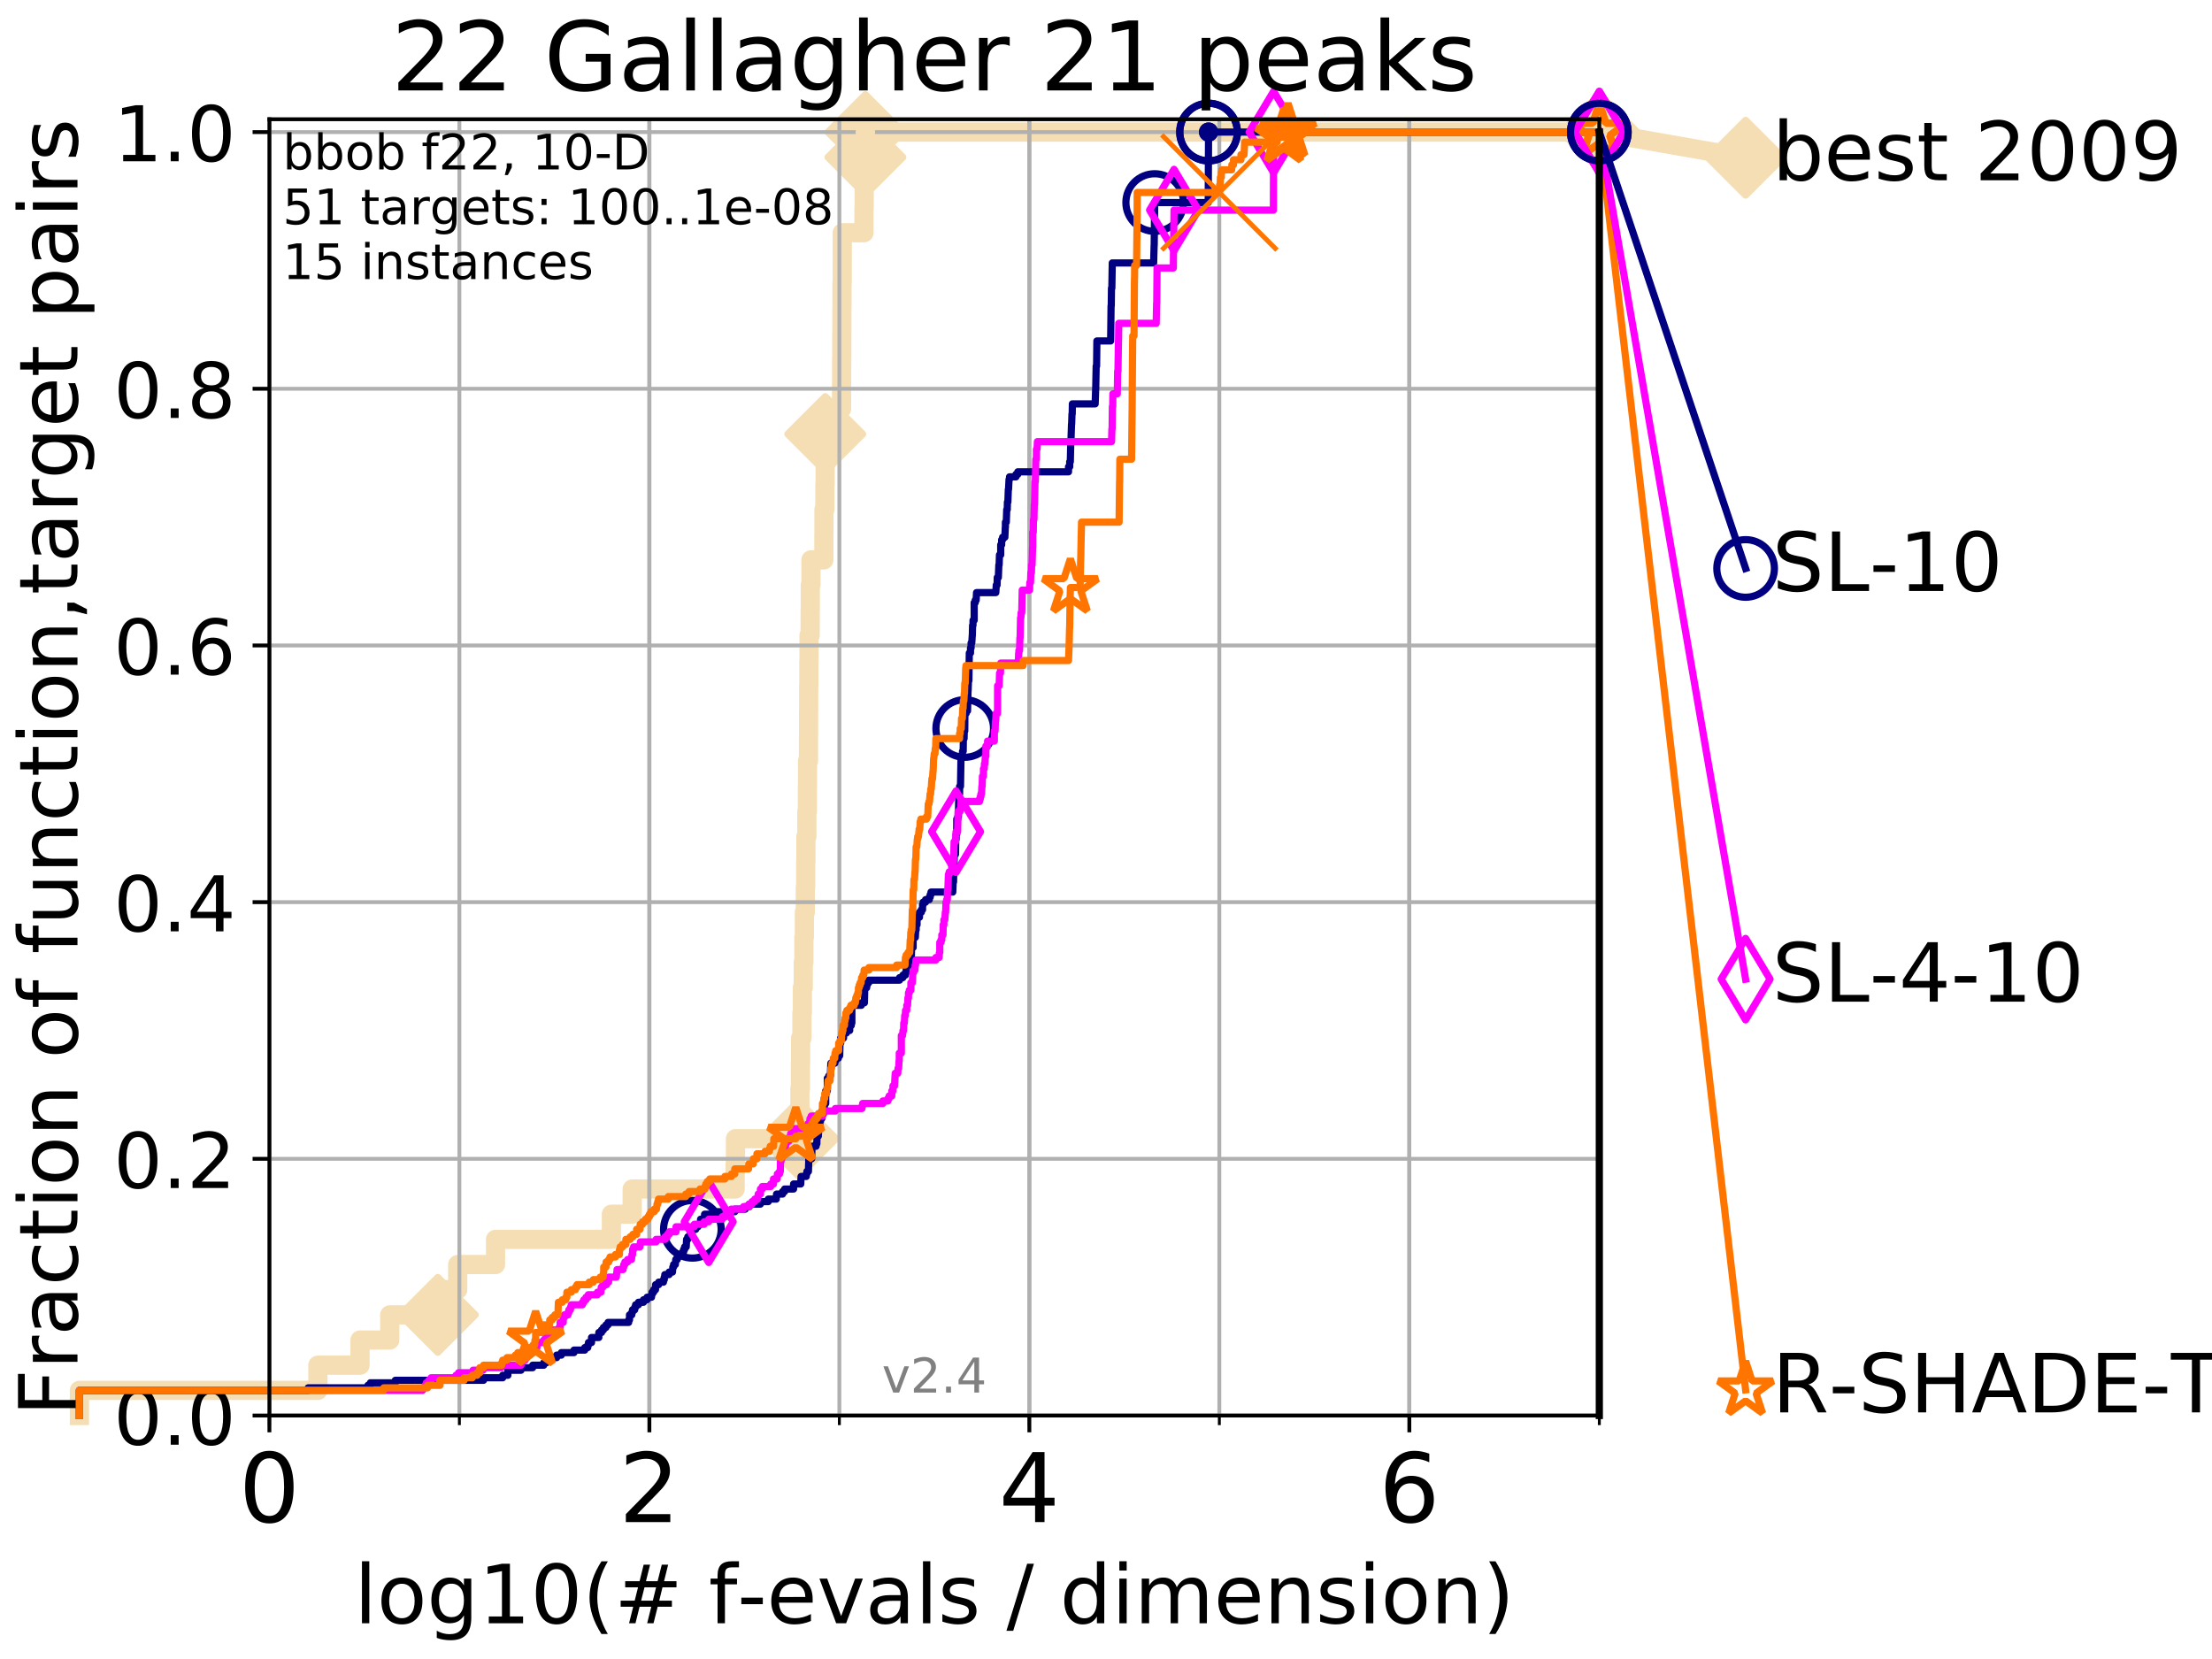 <?xml version="1.0" encoding="utf-8" standalone="no"?>
<!DOCTYPE svg PUBLIC "-//W3C//DTD SVG 1.1//EN"
  "http://www.w3.org/Graphics/SVG/1.1/DTD/svg11.dtd">
<!-- Created with matplotlib (http://matplotlib.org/) -->
<svg height="345.6pt" version="1.1" viewBox="0 0 460.8 345.6" width="460.8pt" xmlns="http://www.w3.org/2000/svg" xmlns:xlink="http://www.w3.org/1999/xlink">
 <defs>
  <style type="text/css">
*{stroke-linecap:butt;stroke-linejoin:round;}
  </style>
 </defs>
 <g id="figure_1">
  <g id="patch_1">
   <path d="M 0 345.6 
L 460.8 345.6 
L 460.8 0 
L 0 0 
z
" style="fill:#ffffff;"/>
  </g>
  <g id="axes_1">
   <g id="patch_2">
    <path d="M 56.12 294.88 
L 333.168 294.88 
L 333.168 24.84 
L 56.12 24.84 
z
" style="fill:#ffffff;"/>
   </g>
   <g id="line2d_1">
    <path d="M 16.542 294.88 
L 16.542 289.638 
L 66.223 289.638 
L 66.223 284.395 
L 75.004 284.395 
L 75.004 279.153 
L 81.192 279.153 
L 81.192 273.91 
L 91.206 273.91 
L 91.206 268.668 
L 95.351 268.668 
L 95.351 263.425 
L 103.231 263.425 
L 103.231 258.183 
L 127.362 258.183 
L 127.362 252.94 
L 131.697 252.94 
L 131.697 247.698 
L 153.145 247.698 
L 153.145 242.455 
L 153.212 242.455 
L 153.212 237.213 
L 166.356 237.213 
L 166.356 231.97 
L 166.633 231.97 
L 166.633 226.728 
L 166.738 226.728 
L 166.738 221.485 
L 166.784 221.485 
L 166.784 216.243 
L 167.057 216.243 
L 167.057 211 
L 167.149 211 
L 167.149 205.758 
L 167.331 205.758 
L 167.331 200.515 
L 167.456 200.515 
L 167.456 195.273 
L 167.566 195.273 
L 167.566 190.03 
L 167.765 190.03 
L 167.765 184.788 
L 167.842 184.788 
L 167.842 179.546 
L 167.881 179.546 
L 167.881 174.303 
L 168.084 174.303 
L 168.084 169.061 
L 168.195 169.061 
L 168.195 163.818 
L 168.221 163.818 
L 168.221 158.576 
L 168.417 158.576 
L 168.417 153.333 
L 168.442 153.333 
L 168.442 148.091 
L 168.459 148.091 
L 168.459 142.848 
L 168.502 142.848 
L 168.502 137.606 
L 168.536 137.606 
L 168.536 132.363 
L 168.768 132.363 
L 168.768 127.121 
L 168.798 127.121 
L 168.798 121.878 
L 168.941 121.878 
L 168.941 116.636 
L 171.625 116.636 
L 171.625 111.393 
L 171.644 111.393 
L 171.644 106.151 
L 171.84 106.151 
L 171.84 100.908 
L 171.891 100.908 
L 171.891 95.666 
L 171.913 95.666 
L 171.913 90.423 
L 172.005 90.423 
L 172.005 85.181 
L 175.316 85.181 
L 175.316 79.938 
L 175.33 79.938 
L 175.33 74.696 
L 175.36 74.696 
L 175.36 69.453 
L 175.378 69.453 
L 175.378 64.211 
L 175.405 64.211 
L 175.405 58.969 
L 175.448 58.969 
L 175.448 53.726 
L 175.459 53.726 
L 175.459 48.484 
L 179.98 48.484 
L 179.98 43.241 
L 180.023 43.241 
L 180.023 37.999 
L 180.054 37.999 
L 180.054 32.756 
L 180.282 32.756 
L 180.282 27.514 
L 333.168 27.514 
" style="fill:none;stroke:#f5deb3;stroke-linecap:square;stroke-width:4;"/>
   </g>
   <g id="line2d_2">
    <defs>
     <path d="M -0 7.778 
L 7.778 0 
L 0 -7.778 
L -7.778 -0 
z
" id="mac43b710d1" style="stroke:#f5deb3;stroke-linejoin:miter;stroke-width:1.5;"/>
    </defs>
    <g>
     <use style="fill:#f5deb3;stroke:#f5deb3;stroke-linejoin:miter;stroke-width:1.5;" x="91.206" xlink:href="#mac43b710d1" y="273.91"/>
     <use style="fill:#f5deb3;stroke:#f5deb3;stroke-linejoin:miter;stroke-width:1.5;" x="166.356" xlink:href="#mac43b710d1" y="237.213"/>
     <use style="fill:#f5deb3;stroke:#f5deb3;stroke-linejoin:miter;stroke-width:1.5;" x="171.913" xlink:href="#mac43b710d1" y="90.423"/>
     <use style="fill:#f5deb3;stroke:#f5deb3;stroke-linejoin:miter;stroke-width:1.5;" x="180.282" xlink:href="#mac43b710d1" y="32.756"/>
     <use style="fill:#f5deb3;stroke:#f5deb3;stroke-linejoin:miter;stroke-width:1.5;" x="180.282" xlink:href="#mac43b710d1" y="27.514"/>
     <use style="fill:#f5deb3;stroke:#f5deb3;stroke-linejoin:miter;stroke-width:1.5;" x="333.168" xlink:href="#mac43b710d1" y="27.514"/>
    </g>
   </g>
   <g id="line2d_3">
    <path style="fill:none;stroke:#f5deb3;stroke-linecap:square;stroke-width:4;"/>
    <g/>
   </g>
   <g id="line2d_4">
    <path d="M 333.168 27.514 
L 363.643 32.861 
" style="fill:none;stroke:#f5deb3;stroke-linecap:square;stroke-width:4;"/>
    <g>
     <use style="fill:#f5deb3;stroke:#f5deb3;stroke-linejoin:miter;stroke-width:1.5;" x="333.168" xlink:href="#mac43b710d1" y="27.514"/>
     <use style="fill:#f5deb3;stroke:#f5deb3;stroke-linejoin:miter;stroke-width:1.5;" x="363.643" xlink:href="#mac43b710d1" y="32.861"/>
    </g>
   </g>
   <g id="matplotlib.axis_1">
    <g id="xtick_1">
     <g id="line2d_5">
      <path clip-path="url(#pa76330da98)" d="M 56.12 294.88 
L 56.12 24.84 
" style="fill:none;stroke:#b0b0b0;stroke-linecap:square;stroke-width:0.8;"/>
     </g>
     <g id="line2d_6">
      <defs>
       <path d="M 0 0 
L 0 3.5 
" id="mfc9d027681" style="stroke:#000000;stroke-width:0.8;"/>
      </defs>
      <g>
       <use style="stroke:#000000;stroke-width:0.8;" x="56.12" xlink:href="#mfc9d027681" y="294.88"/>
      </g>
     </g>
     <g id="text_1">
      <!-- 0 -->
      <defs>
       <path d="M 31.781 66.406 
Q 24.172 66.406 20.328 58.906 
Q 16.5 51.422 16.5 36.375 
Q 16.5 21.391 20.328 13.891 
Q 24.172 6.391 31.781 6.391 
Q 39.453 6.391 43.281 13.891 
Q 47.125 21.391 47.125 36.375 
Q 47.125 51.422 43.281 58.906 
Q 39.453 66.406 31.781 66.406 
z
M 31.781 74.219 
Q 44.047 74.219 50.516 64.516 
Q 56.984 54.828 56.984 36.375 
Q 56.984 17.969 50.516 8.266 
Q 44.047 -1.422 31.781 -1.422 
Q 19.531 -1.422 13.062 8.266 
Q 6.594 17.969 6.594 36.375 
Q 6.594 54.828 13.062 64.516 
Q 19.531 74.219 31.781 74.219 
z
" id="DejaVuSans-30"/>
      </defs>
      <g transform="translate(49.758 317.077)scale(0.2 -0.2)">
       <use xlink:href="#DejaVuSans-30"/>
      </g>
     </g>
    </g>
    <g id="xtick_2">
     <g id="line2d_7">
      <path clip-path="url(#pa76330da98)" d="M 135.277 294.88 
L 135.277 24.84 
" style="fill:none;stroke:#b0b0b0;stroke-linecap:square;stroke-width:0.8;"/>
     </g>
     <g id="line2d_8">
      <g>
       <use style="stroke:#000000;stroke-width:0.8;" x="135.277" xlink:href="#mfc9d027681" y="294.88"/>
      </g>
     </g>
     <g id="text_2">
      <!-- 2 -->
      <defs>
       <path d="M 19.188 8.297 
L 53.609 8.297 
L 53.609 0 
L 7.328 0 
L 7.328 8.297 
Q 12.938 14.109 22.625 23.891 
Q 32.328 33.688 34.812 36.531 
Q 39.547 41.844 41.422 45.531 
Q 43.312 49.219 43.312 52.781 
Q 43.312 58.594 39.234 62.25 
Q 35.156 65.922 28.609 65.922 
Q 23.969 65.922 18.812 64.312 
Q 13.672 62.703 7.812 59.422 
L 7.812 69.391 
Q 13.766 71.781 18.938 73 
Q 24.125 74.219 28.422 74.219 
Q 39.75 74.219 46.484 68.547 
Q 53.219 62.891 53.219 53.422 
Q 53.219 48.922 51.531 44.891 
Q 49.859 40.875 45.406 35.406 
Q 44.188 33.984 37.641 27.219 
Q 31.109 20.453 19.188 8.297 
z
" id="DejaVuSans-32"/>
      </defs>
      <g transform="translate(128.914 317.077)scale(0.2 -0.2)">
       <use xlink:href="#DejaVuSans-32"/>
      </g>
     </g>
    </g>
    <g id="xtick_3">
     <g id="line2d_9">
      <path clip-path="url(#pa76330da98)" d="M 214.433 294.88 
L 214.433 24.84 
" style="fill:none;stroke:#b0b0b0;stroke-linecap:square;stroke-width:0.8;"/>
     </g>
     <g id="line2d_10">
      <g>
       <use style="stroke:#000000;stroke-width:0.8;" x="214.433" xlink:href="#mfc9d027681" y="294.88"/>
      </g>
     </g>
     <g id="text_3">
      <!-- 4 -->
      <defs>
       <path d="M 37.797 64.312 
L 12.891 25.391 
L 37.797 25.391 
z
M 35.203 72.906 
L 47.609 72.906 
L 47.609 25.391 
L 58.016 25.391 
L 58.016 17.188 
L 47.609 17.188 
L 47.609 0 
L 37.797 0 
L 37.797 17.188 
L 4.891 17.188 
L 4.891 26.703 
z
" id="DejaVuSans-34"/>
      </defs>
      <g transform="translate(208.071 317.077)scale(0.2 -0.2)">
       <use xlink:href="#DejaVuSans-34"/>
      </g>
     </g>
    </g>
    <g id="xtick_4">
     <g id="line2d_11">
      <path clip-path="url(#pa76330da98)" d="M 293.59 294.88 
L 293.59 24.84 
" style="fill:none;stroke:#b0b0b0;stroke-linecap:square;stroke-width:0.8;"/>
     </g>
     <g id="line2d_12">
      <g>
       <use style="stroke:#000000;stroke-width:0.8;" x="293.59" xlink:href="#mfc9d027681" y="294.88"/>
      </g>
     </g>
     <g id="text_4">
      <!-- 6 -->
      <defs>
       <path d="M 33.016 40.375 
Q 26.375 40.375 22.484 35.828 
Q 18.609 31.297 18.609 23.391 
Q 18.609 15.531 22.484 10.953 
Q 26.375 6.391 33.016 6.391 
Q 39.656 6.391 43.531 10.953 
Q 47.406 15.531 47.406 23.391 
Q 47.406 31.297 43.531 35.828 
Q 39.656 40.375 33.016 40.375 
z
M 52.594 71.297 
L 52.594 62.312 
Q 48.875 64.062 45.094 64.984 
Q 41.312 65.922 37.594 65.922 
Q 27.828 65.922 22.672 59.328 
Q 17.531 52.734 16.797 39.406 
Q 19.672 43.656 24.016 45.922 
Q 28.375 48.188 33.594 48.188 
Q 44.578 48.188 50.953 41.516 
Q 57.328 34.859 57.328 23.391 
Q 57.328 12.156 50.688 5.359 
Q 44.047 -1.422 33.016 -1.422 
Q 20.359 -1.422 13.672 8.266 
Q 6.984 17.969 6.984 36.375 
Q 6.984 53.656 15.188 63.938 
Q 23.391 74.219 37.203 74.219 
Q 40.922 74.219 44.703 73.484 
Q 48.484 72.75 52.594 71.297 
z
" id="DejaVuSans-36"/>
      </defs>
      <g transform="translate(287.227 317.077)scale(0.2 -0.2)">
       <use xlink:href="#DejaVuSans-36"/>
      </g>
     </g>
    </g>
    <g id="xtick_5">
     <g id="line2d_13">
      <path clip-path="url(#pa76330da98)" d="M 56.12 294.88 
L 56.12 24.84 
" style="fill:none;stroke:#b0b0b0;stroke-linecap:square;stroke-width:0.8;"/>
     </g>
     <g id="line2d_14">
      <defs>
       <path d="M 0 0 
L 0 2 
" id="mf3a2942db3" style="stroke:#000000;stroke-width:0.6;"/>
      </defs>
      <g>
       <use style="stroke:#000000;stroke-width:0.6;" x="56.12" xlink:href="#mf3a2942db3" y="294.88"/>
      </g>
     </g>
    </g>
    <g id="xtick_6">
     <g id="line2d_15">
      <path clip-path="url(#pa76330da98)" d="M 95.698 294.88 
L 95.698 24.84 
" style="fill:none;stroke:#b0b0b0;stroke-linecap:square;stroke-width:0.8;"/>
     </g>
     <g id="line2d_16">
      <g>
       <use style="stroke:#000000;stroke-width:0.6;" x="95.698" xlink:href="#mf3a2942db3" y="294.88"/>
      </g>
     </g>
    </g>
    <g id="xtick_7">
     <g id="line2d_17">
      <path clip-path="url(#pa76330da98)" d="M 135.277 294.88 
L 135.277 24.84 
" style="fill:none;stroke:#b0b0b0;stroke-linecap:square;stroke-width:0.8;"/>
     </g>
     <g id="line2d_18">
      <g>
       <use style="stroke:#000000;stroke-width:0.6;" x="135.277" xlink:href="#mf3a2942db3" y="294.88"/>
      </g>
     </g>
    </g>
    <g id="xtick_8">
     <g id="line2d_19">
      <path clip-path="url(#pa76330da98)" d="M 174.855 294.88 
L 174.855 24.84 
" style="fill:none;stroke:#b0b0b0;stroke-linecap:square;stroke-width:0.8;"/>
     </g>
     <g id="line2d_20">
      <g>
       <use style="stroke:#000000;stroke-width:0.6;" x="174.855" xlink:href="#mf3a2942db3" y="294.88"/>
      </g>
     </g>
    </g>
    <g id="xtick_9">
     <g id="line2d_21">
      <path clip-path="url(#pa76330da98)" d="M 214.433 294.88 
L 214.433 24.84 
" style="fill:none;stroke:#b0b0b0;stroke-linecap:square;stroke-width:0.8;"/>
     </g>
     <g id="line2d_22">
      <g>
       <use style="stroke:#000000;stroke-width:0.6;" x="214.433" xlink:href="#mf3a2942db3" y="294.88"/>
      </g>
     </g>
    </g>
    <g id="xtick_10">
     <g id="line2d_23">
      <path clip-path="url(#pa76330da98)" d="M 254.011 294.88 
L 254.011 24.84 
" style="fill:none;stroke:#b0b0b0;stroke-linecap:square;stroke-width:0.8;"/>
     </g>
     <g id="line2d_24">
      <g>
       <use style="stroke:#000000;stroke-width:0.6;" x="254.011" xlink:href="#mf3a2942db3" y="294.88"/>
      </g>
     </g>
    </g>
    <g id="xtick_11">
     <g id="line2d_25">
      <path clip-path="url(#pa76330da98)" d="M 293.59 294.88 
L 293.59 24.84 
" style="fill:none;stroke:#b0b0b0;stroke-linecap:square;stroke-width:0.8;"/>
     </g>
     <g id="line2d_26">
      <g>
       <use style="stroke:#000000;stroke-width:0.6;" x="293.59" xlink:href="#mf3a2942db3" y="294.88"/>
      </g>
     </g>
    </g>
    <g id="xtick_12">
     <g id="line2d_27">
      <path clip-path="url(#pa76330da98)" d="M 333.168 294.88 
L 333.168 24.84 
" style="fill:none;stroke:#b0b0b0;stroke-linecap:square;stroke-width:0.8;"/>
     </g>
     <g id="line2d_28">
      <g>
       <use style="stroke:#000000;stroke-width:0.6;" x="333.168" xlink:href="#mf3a2942db3" y="294.88"/>
      </g>
     </g>
    </g>
    <g id="text_5">
     <!-- log10(# f-evals / dimension) -->
     <defs>
      <path d="M 9.422 75.984 
L 18.406 75.984 
L 18.406 0 
L 9.422 0 
z
" id="DejaVuSans-6c"/>
      <path d="M 30.609 48.391 
Q 23.391 48.391 19.188 42.75 
Q 14.984 37.109 14.984 27.297 
Q 14.984 17.484 19.156 11.844 
Q 23.344 6.203 30.609 6.203 
Q 37.797 6.203 41.984 11.859 
Q 46.188 17.531 46.188 27.297 
Q 46.188 37.016 41.984 42.703 
Q 37.797 48.391 30.609 48.391 
z
M 30.609 56 
Q 42.328 56 49.016 48.375 
Q 55.719 40.766 55.719 27.297 
Q 55.719 13.875 49.016 6.219 
Q 42.328 -1.422 30.609 -1.422 
Q 18.844 -1.422 12.172 6.219 
Q 5.516 13.875 5.516 27.297 
Q 5.516 40.766 12.172 48.375 
Q 18.844 56 30.609 56 
z
" id="DejaVuSans-6f"/>
      <path d="M 45.406 27.984 
Q 45.406 37.75 41.375 43.109 
Q 37.359 48.484 30.078 48.484 
Q 22.859 48.484 18.828 43.109 
Q 14.797 37.75 14.797 27.984 
Q 14.797 18.266 18.828 12.891 
Q 22.859 7.516 30.078 7.516 
Q 37.359 7.516 41.375 12.891 
Q 45.406 18.266 45.406 27.984 
z
M 54.391 6.781 
Q 54.391 -7.172 48.188 -13.984 
Q 42 -20.797 29.203 -20.797 
Q 24.469 -20.797 20.266 -20.094 
Q 16.062 -19.391 12.109 -17.922 
L 12.109 -9.188 
Q 16.062 -11.328 19.922 -12.344 
Q 23.781 -13.375 27.781 -13.375 
Q 36.625 -13.375 41.016 -8.766 
Q 45.406 -4.156 45.406 5.172 
L 45.406 9.625 
Q 42.625 4.781 38.281 2.391 
Q 33.938 0 27.875 0 
Q 17.828 0 11.672 7.656 
Q 5.516 15.328 5.516 27.984 
Q 5.516 40.672 11.672 48.328 
Q 17.828 56 27.875 56 
Q 33.938 56 38.281 53.609 
Q 42.625 51.219 45.406 46.391 
L 45.406 54.688 
L 54.391 54.688 
z
" id="DejaVuSans-67"/>
      <path d="M 12.406 8.297 
L 28.516 8.297 
L 28.516 63.922 
L 10.984 60.406 
L 10.984 69.391 
L 28.422 72.906 
L 38.281 72.906 
L 38.281 8.297 
L 54.391 8.297 
L 54.391 0 
L 12.406 0 
z
" id="DejaVuSans-31"/>
      <path d="M 31 75.875 
Q 24.469 64.656 21.281 53.656 
Q 18.109 42.672 18.109 31.391 
Q 18.109 20.125 21.312 9.062 
Q 24.516 -2 31 -13.188 
L 23.188 -13.188 
Q 15.875 -1.703 12.234 9.375 
Q 8.594 20.453 8.594 31.391 
Q 8.594 42.281 12.203 53.312 
Q 15.828 64.359 23.188 75.875 
z
" id="DejaVuSans-28"/>
      <path d="M 51.125 44 
L 36.922 44 
L 32.812 27.688 
L 47.125 27.688 
z
M 43.797 71.781 
L 38.719 51.516 
L 52.984 51.516 
L 58.109 71.781 
L 65.922 71.781 
L 60.891 51.516 
L 76.125 51.516 
L 76.125 44 
L 58.984 44 
L 54.984 27.688 
L 70.516 27.688 
L 70.516 20.219 
L 53.078 20.219 
L 48 0 
L 40.188 0 
L 45.219 20.219 
L 30.906 20.219 
L 25.875 0 
L 18.016 0 
L 23.094 20.219 
L 7.719 20.219 
L 7.719 27.688 
L 24.906 27.688 
L 29 44 
L 13.281 44 
L 13.281 51.516 
L 30.906 51.516 
L 35.891 71.781 
z
" id="DejaVuSans-23"/>
      <path id="DejaVuSans-20"/>
      <path d="M 37.109 75.984 
L 37.109 68.5 
L 28.516 68.5 
Q 23.688 68.5 21.797 66.547 
Q 19.922 64.594 19.922 59.516 
L 19.922 54.688 
L 34.719 54.688 
L 34.719 47.703 
L 19.922 47.703 
L 19.922 0 
L 10.891 0 
L 10.891 47.703 
L 2.297 47.703 
L 2.297 54.688 
L 10.891 54.688 
L 10.891 58.5 
Q 10.891 67.625 15.141 71.797 
Q 19.391 75.984 28.609 75.984 
z
" id="DejaVuSans-66"/>
      <path d="M 4.891 31.391 
L 31.203 31.391 
L 31.203 23.391 
L 4.891 23.391 
z
" id="DejaVuSans-2d"/>
      <path d="M 56.203 29.594 
L 56.203 25.203 
L 14.891 25.203 
Q 15.484 15.922 20.484 11.062 
Q 25.484 6.203 34.422 6.203 
Q 39.594 6.203 44.453 7.469 
Q 49.312 8.734 54.109 11.281 
L 54.109 2.781 
Q 49.266 0.734 44.188 -0.344 
Q 39.109 -1.422 33.891 -1.422 
Q 20.797 -1.422 13.156 6.188 
Q 5.516 13.812 5.516 26.812 
Q 5.516 40.234 12.766 48.109 
Q 20.016 56 32.328 56 
Q 43.359 56 49.781 48.891 
Q 56.203 41.797 56.203 29.594 
z
M 47.219 32.234 
Q 47.125 39.594 43.094 43.984 
Q 39.062 48.391 32.422 48.391 
Q 24.906 48.391 20.391 44.141 
Q 15.875 39.891 15.188 32.172 
z
" id="DejaVuSans-65"/>
      <path d="M 2.984 54.688 
L 12.5 54.688 
L 29.594 8.797 
L 46.688 54.688 
L 56.203 54.688 
L 35.688 0 
L 23.484 0 
z
" id="DejaVuSans-76"/>
      <path d="M 34.281 27.484 
Q 23.391 27.484 19.188 25 
Q 14.984 22.516 14.984 16.5 
Q 14.984 11.719 18.141 8.906 
Q 21.297 6.109 26.703 6.109 
Q 34.188 6.109 38.703 11.406 
Q 43.219 16.703 43.219 25.484 
L 43.219 27.484 
z
M 52.203 31.203 
L 52.203 0 
L 43.219 0 
L 43.219 8.297 
Q 40.141 3.328 35.547 0.953 
Q 30.953 -1.422 24.312 -1.422 
Q 15.922 -1.422 10.953 3.297 
Q 6 8.016 6 15.922 
Q 6 25.141 12.172 29.828 
Q 18.359 34.516 30.609 34.516 
L 43.219 34.516 
L 43.219 35.406 
Q 43.219 41.609 39.141 45 
Q 35.062 48.391 27.688 48.391 
Q 23 48.391 18.547 47.266 
Q 14.109 46.141 10.016 43.891 
L 10.016 52.203 
Q 14.938 54.109 19.578 55.047 
Q 24.219 56 28.609 56 
Q 40.484 56 46.344 49.844 
Q 52.203 43.703 52.203 31.203 
z
" id="DejaVuSans-61"/>
      <path d="M 44.281 53.078 
L 44.281 44.578 
Q 40.484 46.531 36.375 47.5 
Q 32.281 48.484 27.875 48.484 
Q 21.188 48.484 17.844 46.438 
Q 14.5 44.391 14.5 40.281 
Q 14.5 37.156 16.891 35.375 
Q 19.281 33.594 26.516 31.984 
L 29.594 31.297 
Q 39.156 29.25 43.188 25.516 
Q 47.219 21.781 47.219 15.094 
Q 47.219 7.469 41.188 3.016 
Q 35.156 -1.422 24.609 -1.422 
Q 20.219 -1.422 15.453 -0.562 
Q 10.688 0.297 5.422 2 
L 5.422 11.281 
Q 10.406 8.688 15.234 7.391 
Q 20.062 6.109 24.812 6.109 
Q 31.156 6.109 34.562 8.281 
Q 37.984 10.453 37.984 14.406 
Q 37.984 18.062 35.516 20.016 
Q 33.062 21.969 24.703 23.781 
L 21.578 24.516 
Q 13.234 26.266 9.516 29.906 
Q 5.812 33.547 5.812 39.891 
Q 5.812 47.609 11.281 51.797 
Q 16.75 56 26.812 56 
Q 31.781 56 36.172 55.266 
Q 40.578 54.547 44.281 53.078 
z
" id="DejaVuSans-73"/>
      <path d="M 25.391 72.906 
L 33.688 72.906 
L 8.297 -9.281 
L 0 -9.281 
z
" id="DejaVuSans-2f"/>
      <path d="M 45.406 46.391 
L 45.406 75.984 
L 54.391 75.984 
L 54.391 0 
L 45.406 0 
L 45.406 8.203 
Q 42.578 3.328 38.25 0.953 
Q 33.938 -1.422 27.875 -1.422 
Q 17.969 -1.422 11.734 6.484 
Q 5.516 14.406 5.516 27.297 
Q 5.516 40.188 11.734 48.094 
Q 17.969 56 27.875 56 
Q 33.938 56 38.25 53.625 
Q 42.578 51.266 45.406 46.391 
z
M 14.797 27.297 
Q 14.797 17.391 18.875 11.75 
Q 22.953 6.109 30.078 6.109 
Q 37.203 6.109 41.297 11.75 
Q 45.406 17.391 45.406 27.297 
Q 45.406 37.203 41.297 42.844 
Q 37.203 48.484 30.078 48.484 
Q 22.953 48.484 18.875 42.844 
Q 14.797 37.203 14.797 27.297 
z
" id="DejaVuSans-64"/>
      <path d="M 9.422 54.688 
L 18.406 54.688 
L 18.406 0 
L 9.422 0 
z
M 9.422 75.984 
L 18.406 75.984 
L 18.406 64.594 
L 9.422 64.594 
z
" id="DejaVuSans-69"/>
      <path d="M 52 44.188 
Q 55.375 50.25 60.062 53.125 
Q 64.75 56 71.094 56 
Q 79.641 56 84.281 50.016 
Q 88.922 44.047 88.922 33.016 
L 88.922 0 
L 79.891 0 
L 79.891 32.719 
Q 79.891 40.578 77.094 44.375 
Q 74.312 48.188 68.609 48.188 
Q 61.625 48.188 57.562 43.547 
Q 53.516 38.922 53.516 30.906 
L 53.516 0 
L 44.484 0 
L 44.484 32.719 
Q 44.484 40.625 41.703 44.406 
Q 38.922 48.188 33.109 48.188 
Q 26.219 48.188 22.156 43.531 
Q 18.109 38.875 18.109 30.906 
L 18.109 0 
L 9.078 0 
L 9.078 54.688 
L 18.109 54.688 
L 18.109 46.188 
Q 21.188 51.219 25.484 53.609 
Q 29.781 56 35.688 56 
Q 41.656 56 45.828 52.969 
Q 50 49.953 52 44.188 
z
" id="DejaVuSans-6d"/>
      <path d="M 54.891 33.016 
L 54.891 0 
L 45.906 0 
L 45.906 32.719 
Q 45.906 40.484 42.875 44.328 
Q 39.844 48.188 33.797 48.188 
Q 26.516 48.188 22.312 43.547 
Q 18.109 38.922 18.109 30.906 
L 18.109 0 
L 9.078 0 
L 9.078 54.688 
L 18.109 54.688 
L 18.109 46.188 
Q 21.344 51.125 25.703 53.562 
Q 30.078 56 35.797 56 
Q 45.219 56 50.047 50.172 
Q 54.891 44.344 54.891 33.016 
z
" id="DejaVuSans-6e"/>
      <path d="M 8.016 75.875 
L 15.828 75.875 
Q 23.141 64.359 26.781 53.312 
Q 30.422 42.281 30.422 31.391 
Q 30.422 20.453 26.781 9.375 
Q 23.141 -1.703 15.828 -13.188 
L 8.016 -13.188 
Q 14.5 -2 17.703 9.062 
Q 20.906 20.125 20.906 31.391 
Q 20.906 42.672 17.703 53.656 
Q 14.5 64.656 8.016 75.875 
z
" id="DejaVuSans-29"/>
     </defs>
     <g transform="translate(73.803 338.154)scale(0.17 -0.17)">
      <use xlink:href="#DejaVuSans-6c"/>
      <use x="27.783" xlink:href="#DejaVuSans-6f"/>
      <use x="88.965" xlink:href="#DejaVuSans-67"/>
      <use x="152.441" xlink:href="#DejaVuSans-31"/>
      <use x="216.064" xlink:href="#DejaVuSans-30"/>
      <use x="279.688" xlink:href="#DejaVuSans-28"/>
      <use x="318.701" xlink:href="#DejaVuSans-23"/>
      <use x="402.49" xlink:href="#DejaVuSans-20"/>
      <use x="434.277" xlink:href="#DejaVuSans-66"/>
      <use x="469.404" xlink:href="#DejaVuSans-2d"/>
      <use x="505.488" xlink:href="#DejaVuSans-65"/>
      <use x="567.012" xlink:href="#DejaVuSans-76"/>
      <use x="626.191" xlink:href="#DejaVuSans-61"/>
      <use x="687.471" xlink:href="#DejaVuSans-6c"/>
      <use x="715.254" xlink:href="#DejaVuSans-73"/>
      <use x="767.354" xlink:href="#DejaVuSans-20"/>
      <use x="799.141" xlink:href="#DejaVuSans-2f"/>
      <use x="832.832" xlink:href="#DejaVuSans-20"/>
      <use x="864.619" xlink:href="#DejaVuSans-64"/>
      <use x="928.096" xlink:href="#DejaVuSans-69"/>
      <use x="955.879" xlink:href="#DejaVuSans-6d"/>
      <use x="1053.291" xlink:href="#DejaVuSans-65"/>
      <use x="1114.814" xlink:href="#DejaVuSans-6e"/>
      <use x="1178.193" xlink:href="#DejaVuSans-73"/>
      <use x="1230.293" xlink:href="#DejaVuSans-69"/>
      <use x="1258.076" xlink:href="#DejaVuSans-6f"/>
      <use x="1319.258" xlink:href="#DejaVuSans-6e"/>
      <use x="1382.637" xlink:href="#DejaVuSans-29"/>
     </g>
    </g>
   </g>
   <g id="matplotlib.axis_2">
    <g id="ytick_1">
     <g id="line2d_29">
      <path clip-path="url(#pa76330da98)" d="M 56.12 294.88 
L 333.168 294.88 
" style="fill:none;stroke:#b0b0b0;stroke-linecap:square;stroke-width:0.8;"/>
     </g>
     <g id="line2d_30">
      <defs>
       <path d="M 0 0 
L -3.5 0 
" id="mb25a5840c3" style="stroke:#000000;stroke-width:0.8;"/>
      </defs>
      <g>
       <use style="stroke:#000000;stroke-width:0.8;" x="56.12" xlink:href="#mb25a5840c3" y="294.88"/>
      </g>
     </g>
     <g id="text_6">
      <!-- 0.0 -->
      <defs>
       <path d="M 10.688 12.406 
L 21 12.406 
L 21 0 
L 10.688 0 
z
" id="DejaVuSans-2e"/>
      </defs>
      <g transform="translate(23.675 300.959)scale(0.16 -0.16)">
       <use xlink:href="#DejaVuSans-30"/>
       <use x="63.623" xlink:href="#DejaVuSans-2e"/>
       <use x="95.41" xlink:href="#DejaVuSans-30"/>
      </g>
     </g>
    </g>
    <g id="ytick_2">
     <g id="line2d_31">
      <path clip-path="url(#pa76330da98)" d="M 56.12 241.407 
L 333.168 241.407 
" style="fill:none;stroke:#b0b0b0;stroke-linecap:square;stroke-width:0.8;"/>
     </g>
     <g id="line2d_32">
      <g>
       <use style="stroke:#000000;stroke-width:0.8;" x="56.12" xlink:href="#mb25a5840c3" y="241.407"/>
      </g>
     </g>
     <g id="text_7">
      <!-- 0.2 -->
      <g transform="translate(23.675 247.485)scale(0.16 -0.16)">
       <use xlink:href="#DejaVuSans-30"/>
       <use x="63.623" xlink:href="#DejaVuSans-2e"/>
       <use x="95.41" xlink:href="#DejaVuSans-32"/>
      </g>
     </g>
    </g>
    <g id="ytick_3">
     <g id="line2d_33">
      <path clip-path="url(#pa76330da98)" d="M 56.12 187.933 
L 333.168 187.933 
" style="fill:none;stroke:#b0b0b0;stroke-linecap:square;stroke-width:0.8;"/>
     </g>
     <g id="line2d_34">
      <g>
       <use style="stroke:#000000;stroke-width:0.8;" x="56.12" xlink:href="#mb25a5840c3" y="187.933"/>
      </g>
     </g>
     <g id="text_8">
      <!-- 0.4 -->
      <g transform="translate(23.675 194.012)scale(0.16 -0.16)">
       <use xlink:href="#DejaVuSans-30"/>
       <use x="63.623" xlink:href="#DejaVuSans-2e"/>
       <use x="95.41" xlink:href="#DejaVuSans-34"/>
      </g>
     </g>
    </g>
    <g id="ytick_4">
     <g id="line2d_35">
      <path clip-path="url(#pa76330da98)" d="M 56.12 134.46 
L 333.168 134.46 
" style="fill:none;stroke:#b0b0b0;stroke-linecap:square;stroke-width:0.8;"/>
     </g>
     <g id="line2d_36">
      <g>
       <use style="stroke:#000000;stroke-width:0.8;" x="56.12" xlink:href="#mb25a5840c3" y="134.46"/>
      </g>
     </g>
     <g id="text_9">
      <!-- 0.6 -->
      <g transform="translate(23.675 140.539)scale(0.16 -0.16)">
       <use xlink:href="#DejaVuSans-30"/>
       <use x="63.623" xlink:href="#DejaVuSans-2e"/>
       <use x="95.41" xlink:href="#DejaVuSans-36"/>
      </g>
     </g>
    </g>
    <g id="ytick_5">
     <g id="line2d_37">
      <path clip-path="url(#pa76330da98)" d="M 56.12 80.987 
L 333.168 80.987 
" style="fill:none;stroke:#b0b0b0;stroke-linecap:square;stroke-width:0.8;"/>
     </g>
     <g id="line2d_38">
      <g>
       <use style="stroke:#000000;stroke-width:0.8;" x="56.12" xlink:href="#mb25a5840c3" y="80.987"/>
      </g>
     </g>
     <g id="text_10">
      <!-- 0.8 -->
      <defs>
       <path d="M 31.781 34.625 
Q 24.75 34.625 20.719 30.859 
Q 16.703 27.094 16.703 20.516 
Q 16.703 13.922 20.719 10.156 
Q 24.75 6.391 31.781 6.391 
Q 38.812 6.391 42.859 10.172 
Q 46.922 13.969 46.922 20.516 
Q 46.922 27.094 42.891 30.859 
Q 38.875 34.625 31.781 34.625 
z
M 21.922 38.812 
Q 15.578 40.375 12.031 44.719 
Q 8.5 49.078 8.5 55.328 
Q 8.5 64.062 14.719 69.141 
Q 20.953 74.219 31.781 74.219 
Q 42.672 74.219 48.875 69.141 
Q 55.078 64.062 55.078 55.328 
Q 55.078 49.078 51.531 44.719 
Q 48 40.375 41.703 38.812 
Q 48.828 37.156 52.797 32.312 
Q 56.781 27.484 56.781 20.516 
Q 56.781 9.906 50.312 4.234 
Q 43.844 -1.422 31.781 -1.422 
Q 19.734 -1.422 13.25 4.234 
Q 6.781 9.906 6.781 20.516 
Q 6.781 27.484 10.781 32.312 
Q 14.797 37.156 21.922 38.812 
z
M 18.312 54.391 
Q 18.312 48.734 21.844 45.562 
Q 25.391 42.391 31.781 42.391 
Q 38.141 42.391 41.719 45.562 
Q 45.312 48.734 45.312 54.391 
Q 45.312 60.062 41.719 63.234 
Q 38.141 66.406 31.781 66.406 
Q 25.391 66.406 21.844 63.234 
Q 18.312 60.062 18.312 54.391 
z
" id="DejaVuSans-38"/>
      </defs>
      <g transform="translate(23.675 87.066)scale(0.16 -0.16)">
       <use xlink:href="#DejaVuSans-30"/>
       <use x="63.623" xlink:href="#DejaVuSans-2e"/>
       <use x="95.41" xlink:href="#DejaVuSans-38"/>
      </g>
     </g>
    </g>
    <g id="ytick_6">
     <g id="line2d_39">
      <path clip-path="url(#pa76330da98)" d="M 56.12 27.514 
L 333.168 27.514 
" style="fill:none;stroke:#b0b0b0;stroke-linecap:square;stroke-width:0.8;"/>
     </g>
     <g id="line2d_40">
      <g>
       <use style="stroke:#000000;stroke-width:0.8;" x="56.12" xlink:href="#mb25a5840c3" y="27.514"/>
      </g>
     </g>
     <g id="text_11">
      <!-- 1.0 -->
      <g transform="translate(23.675 33.592)scale(0.16 -0.16)">
       <use xlink:href="#DejaVuSans-31"/>
       <use x="63.623" xlink:href="#DejaVuSans-2e"/>
       <use x="95.41" xlink:href="#DejaVuSans-30"/>
      </g>
     </g>
    </g>
    <g id="text_12">
     <!-- Fraction of function,target pairs -->
     <defs>
      <path d="M 9.812 72.906 
L 51.703 72.906 
L 51.703 64.594 
L 19.672 64.594 
L 19.672 43.109 
L 48.578 43.109 
L 48.578 34.812 
L 19.672 34.812 
L 19.672 0 
L 9.812 0 
z
" id="DejaVuSans-46"/>
      <path d="M 41.109 46.297 
Q 39.594 47.172 37.812 47.578 
Q 36.031 48 33.891 48 
Q 26.266 48 22.188 43.047 
Q 18.109 38.094 18.109 28.812 
L 18.109 0 
L 9.078 0 
L 9.078 54.688 
L 18.109 54.688 
L 18.109 46.188 
Q 20.953 51.172 25.484 53.578 
Q 30.031 56 36.531 56 
Q 37.453 56 38.578 55.875 
Q 39.703 55.766 41.062 55.516 
z
" id="DejaVuSans-72"/>
      <path d="M 48.781 52.594 
L 48.781 44.188 
Q 44.969 46.297 41.141 47.344 
Q 37.312 48.391 33.406 48.391 
Q 24.656 48.391 19.812 42.844 
Q 14.984 37.312 14.984 27.297 
Q 14.984 17.281 19.812 11.734 
Q 24.656 6.203 33.406 6.203 
Q 37.312 6.203 41.141 7.25 
Q 44.969 8.297 48.781 10.406 
L 48.781 2.094 
Q 45.016 0.344 40.984 -0.531 
Q 36.969 -1.422 32.422 -1.422 
Q 20.062 -1.422 12.781 6.344 
Q 5.516 14.109 5.516 27.297 
Q 5.516 40.672 12.859 48.328 
Q 20.219 56 33.016 56 
Q 37.156 56 41.109 55.141 
Q 45.062 54.297 48.781 52.594 
z
" id="DejaVuSans-63"/>
      <path d="M 18.312 70.219 
L 18.312 54.688 
L 36.812 54.688 
L 36.812 47.703 
L 18.312 47.703 
L 18.312 18.016 
Q 18.312 11.328 20.141 9.422 
Q 21.969 7.516 27.594 7.516 
L 36.812 7.516 
L 36.812 0 
L 27.594 0 
Q 17.188 0 13.234 3.875 
Q 9.281 7.766 9.281 18.016 
L 9.281 47.703 
L 2.688 47.703 
L 2.688 54.688 
L 9.281 54.688 
L 9.281 70.219 
z
" id="DejaVuSans-74"/>
      <path d="M 8.5 21.578 
L 8.5 54.688 
L 17.484 54.688 
L 17.484 21.922 
Q 17.484 14.156 20.5 10.266 
Q 23.531 6.391 29.594 6.391 
Q 36.859 6.391 41.078 11.031 
Q 45.312 15.672 45.312 23.688 
L 45.312 54.688 
L 54.297 54.688 
L 54.297 0 
L 45.312 0 
L 45.312 8.406 
Q 42.047 3.422 37.719 1 
Q 33.406 -1.422 27.688 -1.422 
Q 18.266 -1.422 13.375 4.438 
Q 8.5 10.297 8.5 21.578 
z
M 31.109 56 
z
" id="DejaVuSans-75"/>
      <path d="M 11.719 12.406 
L 22.016 12.406 
L 22.016 4 
L 14.016 -11.625 
L 7.719 -11.625 
L 11.719 4 
z
" id="DejaVuSans-2c"/>
      <path d="M 18.109 8.203 
L 18.109 -20.797 
L 9.078 -20.797 
L 9.078 54.688 
L 18.109 54.688 
L 18.109 46.391 
Q 20.953 51.266 25.266 53.625 
Q 29.594 56 35.594 56 
Q 45.562 56 51.781 48.094 
Q 58.016 40.188 58.016 27.297 
Q 58.016 14.406 51.781 6.484 
Q 45.562 -1.422 35.594 -1.422 
Q 29.594 -1.422 25.266 0.953 
Q 20.953 3.328 18.109 8.203 
z
M 48.688 27.297 
Q 48.688 37.203 44.609 42.844 
Q 40.531 48.484 33.406 48.484 
Q 26.266 48.484 22.188 42.844 
Q 18.109 37.203 18.109 27.297 
Q 18.109 17.391 22.188 11.75 
Q 26.266 6.109 33.406 6.109 
Q 40.531 6.109 44.609 11.75 
Q 48.688 17.391 48.688 27.297 
z
" id="DejaVuSans-70"/>
     </defs>
     <g transform="translate(16.14 294.999)rotate(-90)scale(0.17 -0.17)">
      <use xlink:href="#DejaVuSans-46"/>
      <use x="57.41" xlink:href="#DejaVuSans-72"/>
      <use x="98.523" xlink:href="#DejaVuSans-61"/>
      <use x="159.803" xlink:href="#DejaVuSans-63"/>
      <use x="214.783" xlink:href="#DejaVuSans-74"/>
      <use x="253.992" xlink:href="#DejaVuSans-69"/>
      <use x="281.775" xlink:href="#DejaVuSans-6f"/>
      <use x="342.957" xlink:href="#DejaVuSans-6e"/>
      <use x="406.336" xlink:href="#DejaVuSans-20"/>
      <use x="438.123" xlink:href="#DejaVuSans-6f"/>
      <use x="499.305" xlink:href="#DejaVuSans-66"/>
      <use x="534.51" xlink:href="#DejaVuSans-20"/>
      <use x="566.297" xlink:href="#DejaVuSans-66"/>
      <use x="601.502" xlink:href="#DejaVuSans-75"/>
      <use x="664.881" xlink:href="#DejaVuSans-6e"/>
      <use x="728.26" xlink:href="#DejaVuSans-63"/>
      <use x="783.24" xlink:href="#DejaVuSans-74"/>
      <use x="822.449" xlink:href="#DejaVuSans-69"/>
      <use x="850.232" xlink:href="#DejaVuSans-6f"/>
      <use x="911.414" xlink:href="#DejaVuSans-6e"/>
      <use x="974.793" xlink:href="#DejaVuSans-2c"/>
      <use x="1006.58" xlink:href="#DejaVuSans-74"/>
      <use x="1045.789" xlink:href="#DejaVuSans-61"/>
      <use x="1107.068" xlink:href="#DejaVuSans-72"/>
      <use x="1148.166" xlink:href="#DejaVuSans-67"/>
      <use x="1211.643" xlink:href="#DejaVuSans-65"/>
      <use x="1273.166" xlink:href="#DejaVuSans-74"/>
      <use x="1312.375" xlink:href="#DejaVuSans-20"/>
      <use x="1344.162" xlink:href="#DejaVuSans-70"/>
      <use x="1407.639" xlink:href="#DejaVuSans-61"/>
      <use x="1468.918" xlink:href="#DejaVuSans-69"/>
      <use x="1496.701" xlink:href="#DejaVuSans-72"/>
      <use x="1537.814" xlink:href="#DejaVuSans-73"/>
     </g>
    </g>
   </g>
   <g id="line2d_41">
    <defs>
     <path d="M 0 1.5 
C 0.398 1.5 0.779 1.342 1.061 1.061 
C 1.342 0.779 1.5 0.398 1.5 0 
C 1.5 -0.398 1.342 -0.779 1.061 -1.061 
C 0.779 -1.342 0.398 -1.5 0 -1.5 
C -0.398 -1.5 -0.779 -1.342 -1.061 -1.061 
C -1.342 -0.779 -1.5 -0.398 -1.5 0 
C -1.5 0.398 -1.342 0.779 -1.061 1.061 
C -0.779 1.342 -0.398 1.5 0 1.5 
z
" id="m1c804057ba" style="stroke:#f5deb3;"/>
    </defs>
    <g>
     <use style="fill:#f5deb3;stroke:#f5deb3;" x="180.282" xlink:href="#m1c804057ba" y="27.514"/>
     <use style="fill:#f5deb3;stroke:#f5deb3;" x="180.282" xlink:href="#m1c804057ba" y="27.514"/>
    </g>
   </g>
   <g id="line2d_42">
    <defs>
     <path d="M 0 1.5 
C 0.398 1.5 0.779 1.342 1.061 1.061 
C 1.342 0.779 1.5 0.398 1.5 0 
C 1.5 -0.398 1.342 -0.779 1.061 -1.061 
C 0.779 -1.342 0.398 -1.5 0 -1.5 
C -0.398 -1.5 -0.779 -1.342 -1.061 -1.061 
C -1.342 -0.779 -1.5 -0.398 -1.5 0 
C -1.5 0.398 -1.342 0.779 -1.061 1.061 
C -0.779 1.342 -0.398 1.5 0 1.5 
z
" id="m84cb4cda26" style="stroke:#000080;"/>
    </defs>
    <g>
     <use style="fill:#000080;stroke:#000080;" x="251.767" xlink:href="#m84cb4cda26" y="27.514"/>
     <use style="fill:#000080;stroke:#000080;" x="251.767" xlink:href="#m84cb4cda26" y="27.514"/>
    </g>
   </g>
   <g id="line2d_43">
    <path d="M 16.542 294.88 
L 16.542 289.638 
L 64.199 289.638 
L 64.199 289.113 
L 76.642 289.113 
L 76.642 288.589 
L 77.155 288.589 
L 77.155 288.065 
L 82.351 288.065 
L 82.351 287.541 
L 100.729 287.541 
L 100.729 287.016 
L 104.718 287.016 
L 104.718 286.492 
L 105.802 286.492 
L 105.802 285.444 
L 108.533 285.444 
L 108.533 284.919 
L 110.96 284.919 
L 110.96 284.395 
L 113.273 284.395 
L 113.273 283.871 
L 113.88 283.871 
L 113.88 283.347 
L 114.582 283.347 
L 114.582 282.822 
L 115.958 282.822 
L 115.958 282.298 
L 116.934 282.298 
L 116.934 281.774 
L 119.57 281.774 
L 119.57 281.25 
L 121.817 281.25 
L 121.817 280.725 
L 122.444 280.725 
L 122.444 280.201 
L 122.589 280.201 
L 122.589 279.677 
L 123.224 279.677 
L 123.224 278.628 
L 124.749 278.628 
L 124.749 277.58 
L 125.31 277.58 
L 125.31 277.056 
L 125.705 277.056 
L 125.705 276.531 
L 126.236 276.531 
L 126.236 276.007 
L 126.667 276.007 
L 126.667 275.483 
L 130.962 275.483 
L 130.962 274.959 
L 131.138 274.959 
L 131.138 273.91 
L 131.612 273.91 
L 131.612 273.386 
L 131.76 273.386 
L 131.76 272.862 
L 132.218 272.862 
L 132.218 272.337 
L 132.402 272.337 
L 132.402 271.813 
L 133.001 271.813 
L 133.001 271.289 
L 134.048 271.289 
L 134.048 270.765 
L 134.788 270.765 
L 134.788 270.24 
L 135.718 270.24 
L 135.718 269.716 
L 135.835 269.716 
L 135.835 269.192 
L 136.164 269.192 
L 136.164 268.668 
L 136.552 268.668 
L 136.568 267.619 
L 137.209 267.619 
L 137.209 267.095 
L 138.209 267.095 
L 138.209 266.571 
L 138.382 266.571 
L 138.382 266.046 
L 138.496 266.046 
L 138.496 265.522 
L 139.385 265.522 
L 139.385 264.998 
L 140.088 264.998 
L 140.165 263.949 
L 140.32 263.949 
L 140.32 263.425 
L 140.688 263.425 
L 140.775 262.377 
L 141.085 262.377 
L 141.085 261.852 
L 141.376 261.852 
L 141.376 261.328 
L 142.189 261.328 
L 142.189 260.804 
L 142.417 260.804 
L 142.417 260.28 
L 142.62 260.28 
L 142.62 259.755 
L 142.953 259.755 
L 143.03 258.183 
L 143.28 258.183 
L 143.28 257.658 
L 143.748 257.658 
L 143.748 257.134 
L 144.009 257.134 
L 144.009 256.61 
L 144.235 256.61 
L 144.235 256.086 
L 144.935 256.086 
L 144.935 255.561 
L 145.399 255.561 
L 145.399 255.037 
L 145.943 255.037 
L 145.943 253.989 
L 146.694 253.989 
L 146.782 252.94 
L 148.648 252.94 
L 148.648 252.416 
L 153.084 252.416 
L 153.084 251.892 
L 155.243 251.892 
L 155.243 251.367 
L 156.108 251.367 
L 156.108 250.843 
L 158.399 250.843 
L 158.399 250.319 
L 160.042 250.319 
L 160.042 249.795 
L 161.708 249.795 
L 161.767 248.746 
L 163.026 248.746 
L 163.026 248.222 
L 163.452 248.222 
L 163.452 247.698 
L 165.313 247.698 
L 165.313 246.649 
L 166.812 246.649 
L 166.875 245.076 
L 167.963 245.076 
L 167.963 244.552 
L 168.089 244.552 
L 168.089 244.028 
L 168.412 244.028 
L 168.484 241.407 
L 169.074 241.407 
L 169.17 238.785 
L 170.006 238.785 
L 170.006 238.261 
L 170.167 238.261 
L 170.199 236.689 
L 170.471 236.689 
L 170.56 235.116 
L 170.635 235.116 
L 170.635 234.592 
L 170.773 234.592 
L 170.781 233.543 
L 170.935 233.543 
L 170.935 233.019 
L 171.203 233.019 
L 171.224 231.446 
L 171.71 231.446 
L 171.755 229.873 
L 172.013 229.873 
L 172.013 227.252 
L 172.344 227.252 
L 172.344 224.631 
L 172.65 224.631 
L 172.65 224.107 
L 172.981 224.107 
L 173.082 221.485 
L 173.921 221.485 
L 173.921 220.961 
L 174.117 220.961 
L 174.117 220.437 
L 174.651 220.437 
L 174.651 219.913 
L 174.92 219.913 
L 174.987 217.291 
L 175.133 217.291 
L 175.133 216.243 
L 175.728 216.243 
L 175.728 215.194 
L 176.322 215.194 
L 176.322 214.67 
L 177.009 214.67 
L 177.009 213.622 
L 177.335 213.622 
L 177.335 213.097 
L 177.458 213.097 
L 177.458 209.428 
L 179.427 209.428 
L 179.427 208.903 
L 180.074 208.903 
L 180.143 205.758 
L 180.542 205.758 
L 180.542 205.234 
L 180.654 205.234 
L 180.654 204.709 
L 180.979 204.709 
L 180.979 204.185 
L 187.396 204.185 
L 187.396 203.661 
L 188.083 203.661 
L 188.083 203.137 
L 188.601 203.137 
L 188.601 202.612 
L 188.79 202.612 
L 188.79 201.564 
L 188.933 201.564 
L 188.933 201.04 
L 189.392 201.04 
L 189.482 199.991 
L 189.843 199.991 
L 189.901 197.37 
L 190.224 197.37 
L 190.226 195.273 
L 190.678 195.273 
L 190.764 193.7 
L 190.857 193.7 
L 190.857 192.652 
L 191.04 192.652 
L 191.04 191.079 
L 191.546 191.079 
L 191.546 190.03 
L 191.935 190.03 
L 191.935 189.506 
L 192.183 189.506 
L 192.183 188.458 
L 192.312 188.458 
L 192.312 187.933 
L 192.813 187.933 
L 192.813 187.409 
L 193.595 187.409 
L 193.595 186.885 
L 193.779 186.885 
L 193.779 186.361 
L 193.944 186.361 
L 193.944 185.836 
L 198.476 185.836 
L 198.56 183.739 
L 198.639 183.739 
L 198.704 180.07 
L 198.755 180.07 
L 198.796 177.973 
L 199.046 177.973 
L 199.101 174.827 
L 199.182 174.827 
L 199.182 173.779 
L 199.299 173.779 
L 199.308 170.633 
L 199.531 170.633 
L 199.531 170.109 
L 199.652 170.109 
L 199.736 165.391 
L 199.904 165.391 
L 199.904 163.818 
L 200.087 163.818 
L 200.198 157.527 
L 200.44 157.527 
L 200.516 156.479 
L 200.652 156.479 
L 200.682 153.857 
L 200.834 153.857 
L 200.868 152.285 
L 200.973 152.285 
L 201.009 148.615 
L 201.263 148.615 
L 201.263 148.091 
L 201.556 148.091 
L 201.654 143.897 
L 201.677 143.897 
L 201.748 141.8 
L 201.836 141.8 
L 201.925 136.033 
L 202.171 136.033 
L 202.171 134.984 
L 202.297 134.984 
L 202.297 133.936 
L 202.437 133.936 
L 202.542 132.363 
L 202.555 132.363 
L 202.605 130.266 
L 202.691 130.266 
L 202.7 129.218 
L 202.941 129.218 
L 202.941 125.548 
L 203.161 125.548 
L 203.161 125.024 
L 203.354 125.024 
L 203.43 123.451 
L 207.446 123.451 
L 207.544 121.878 
L 207.709 121.878 
L 207.748 120.306 
L 207.975 120.306 
L 208.075 117.684 
L 208.139 117.684 
L 208.211 115.587 
L 208.465 115.587 
L 208.465 113.49 
L 208.663 113.49 
L 208.663 112.442 
L 208.86 112.442 
L 208.86 111.918 
L 209.329 111.918 
L 209.425 109.821 
L 209.446 109.821 
L 209.446 108.772 
L 209.629 108.772 
L 209.719 106.151 
L 209.828 106.151 
L 209.864 104.578 
L 209.957 104.578 
L 210.051 101.957 
L 210.095 101.957 
L 210.202 99.86 
L 210.302 99.86 
L 210.302 99.336 
L 211.642 99.336 
L 211.642 98.811 
L 212.03 98.811 
L 212.03 98.287 
L 222.592 98.287 
L 222.592 97.239 
L 222.838 97.239 
L 222.838 96.19 
L 222.967 96.19 
L 223.076 91.472 
L 223.112 91.472 
L 223.219 88.326 
L 223.245 88.326 
L 223.314 86.229 
L 223.361 86.229 
L 223.396 84.132 
L 228.144 84.132 
L 228.247 80.987 
L 228.258 80.987 
L 228.354 76.269 
L 228.44 76.269 
L 228.5 71.026 
L 231.368 71.026 
L 231.458 63.687 
L 231.498 63.687 
L 231.542 60.017 
L 231.619 60.017 
L 231.706 54.775 
L 240.324 54.775 
L 240.424 51.105 
L 240.439 51.105 
L 240.545 42.193 
L 251.691 42.193 
L 251.767 27.514 
L 333.168 27.514 
L 333.168 27.514 
" style="fill:none;stroke:#000080;stroke-linecap:square;stroke-width:1.5;"/>
   </g>
   <g id="line2d_44">
    <defs>
     <path d="M 0 6 
C 1.591 6 3.117 5.368 4.243 4.243 
C 5.368 3.117 6 1.591 6 0 
C 6 -1.591 5.368 -3.117 4.243 -4.243 
C 3.117 -5.368 1.591 -6 0 -6 
C -1.591 -6 -3.117 -5.368 -4.243 -4.243 
C -5.368 -3.117 -6 -1.591 -6 0 
C -6 1.591 -5.368 3.117 -4.243 4.243 
C -3.117 5.368 -1.591 6 0 6 
z
" id="m26217f2484" style="stroke:#000080;stroke-width:1.5;"/>
    </defs>
    <g>
     <use style="fill-opacity:0;stroke:#000080;stroke-width:1.5;" x="144.235" xlink:href="#m26217f2484" y="256.086"/>
     <use style="fill-opacity:0;stroke:#000080;stroke-width:1.5;" x="200.973" xlink:href="#m26217f2484" y="151.76"/>
     <use style="fill-opacity:0;stroke:#000080;stroke-width:1.5;" x="240.545" xlink:href="#m26217f2484" y="42.193"/>
     <use style="fill-opacity:0;stroke:#000080;stroke-width:1.5;" x="251.767" xlink:href="#m26217f2484" y="27.514"/>
     <use style="fill-opacity:0;stroke:#000080;stroke-width:1.5;" x="251.767" xlink:href="#m26217f2484" y="27.514"/>
     <use style="fill-opacity:0;stroke:#000080;stroke-width:1.5;" x="333.168" xlink:href="#m26217f2484" y="27.514"/>
    </g>
   </g>
   <g id="line2d_45">
    <path style="fill:none;stroke:#000080;stroke-linecap:square;stroke-width:1.5;"/>
    <g/>
   </g>
   <g id="line2d_46">
    <defs>
     <path d="M 0 1.5 
C 0.398 1.5 0.779 1.342 1.061 1.061 
C 1.342 0.779 1.5 0.398 1.5 0 
C 1.5 -0.398 1.342 -0.779 1.061 -1.061 
C 0.779 -1.342 0.398 -1.5 0 -1.5 
C -0.398 -1.5 -0.779 -1.342 -1.061 -1.061 
C -1.342 -0.779 -1.5 -0.398 -1.5 0 
C -1.5 0.398 -1.342 0.779 -1.061 1.061 
C -0.779 1.342 -0.398 1.5 0 1.5 
z
" id="m20558502ce" style="stroke:#ff00ff;"/>
    </defs>
    <g>
     <use style="fill:#ff00ff;stroke:#ff00ff;" x="265.317" xlink:href="#m20558502ce" y="27.514"/>
     <use style="fill:#ff00ff;stroke:#ff00ff;" x="265.317" xlink:href="#m20558502ce" y="27.514"/>
    </g>
   </g>
   <g id="line2d_47">
    <path d="M 16.542 294.88 
L 16.542 289.638 
L 88.027 289.638 
L 88.027 289.113 
L 88.556 289.113 
L 88.556 288.589 
L 88.815 288.589 
L 88.815 288.065 
L 89.32 288.065 
L 89.32 287.541 
L 89.811 287.541 
L 89.811 287.016 
L 94.997 287.016 
L 94.997 286.492 
L 95.526 286.492 
L 95.526 285.968 
L 98.543 285.968 
L 98.543 285.444 
L 100.6 285.444 
L 100.6 284.919 
L 104.41 284.919 
L 104.41 284.395 
L 108.533 284.395 
L 108.533 283.871 
L 108.695 283.871 
L 108.695 283.347 
L 109.406 283.347 
L 109.406 282.822 
L 109.789 282.822 
L 109.789 282.298 
L 110.385 282.298 
L 110.385 281.774 
L 110.889 281.774 
L 110.889 281.25 
L 111.101 281.25 
L 111.101 280.725 
L 111.856 280.725 
L 111.856 280.201 
L 111.989 280.201 
L 111.989 279.677 
L 113.273 279.677 
L 113.273 279.153 
L 113.64 279.153 
L 113.64 278.628 
L 113.76 278.628 
L 113.76 278.104 
L 114.81 278.104 
L 114.81 277.58 
L 114.922 277.58 
L 114.922 277.056 
L 116.479 277.056 
L 116.479 276.531 
L 116.683 276.531 
L 116.683 275.483 
L 117.33 275.483 
L 117.33 274.434 
L 117.572 274.434 
L 117.572 273.91 
L 118.326 273.91 
L 118.326 273.386 
L 118.509 273.386 
L 118.509 272.862 
L 118.825 272.862 
L 118.825 272.337 
L 119.003 272.337 
L 119.003 271.813 
L 121.321 271.813 
L 121.321 271.289 
L 121.628 271.289 
L 121.628 270.765 
L 122.078 270.765 
L 122.078 270.24 
L 122.553 270.24 
L 122.553 269.716 
L 124.461 269.716 
L 124.461 269.192 
L 125.187 269.192 
L 125.249 268.143 
L 125.584 268.143 
L 125.584 267.619 
L 126.352 267.619 
L 126.352 267.095 
L 126.78 267.095 
L 126.837 266.046 
L 128.393 266.046 
L 128.495 264.998 
L 128.546 264.998 
L 128.546 264.474 
L 129.796 264.474 
L 129.796 263.949 
L 129.938 263.949 
L 129.938 263.425 
L 130.171 263.425 
L 130.171 262.901 
L 130.739 262.901 
L 130.739 262.377 
L 131.548 262.377 
L 131.655 261.328 
L 131.781 261.328 
L 131.781 260.28 
L 131.991 260.28 
L 131.991 259.755 
L 133.312 259.755 
L 133.408 258.707 
L 136.679 258.707 
L 136.679 258.183 
L 138.525 258.183 
L 138.525 257.658 
L 139.043 257.658 
L 139.043 257.134 
L 139.412 257.134 
L 139.412 256.61 
L 140.825 256.61 
L 140.825 255.561 
L 144.638 255.561 
L 144.638 255.037 
L 146.694 255.037 
L 146.694 254.513 
L 147.64 254.513 
L 147.64 253.989 
L 150.453 253.989 
L 150.453 253.464 
L 151.163 253.464 
L 151.163 252.94 
L 152.125 252.94 
L 152.125 252.416 
L 152.317 252.416 
L 152.317 251.892 
L 154.895 251.892 
L 154.895 251.367 
L 156.047 251.367 
L 156.047 250.843 
L 156.657 250.843 
L 156.657 250.319 
L 157.232 250.319 
L 157.232 249.795 
L 157.83 249.795 
L 157.83 249.27 
L 157.945 249.27 
L 157.945 248.746 
L 158.408 248.746 
L 158.408 247.698 
L 158.806 247.698 
L 158.806 247.173 
L 160.555 247.173 
L 160.555 246.649 
L 161.13 246.649 
L 161.13 245.601 
L 161.895 245.601 
L 161.939 244.552 
L 162.385 244.552 
L 162.385 244.028 
L 162.555 244.028 
L 162.586 241.931 
L 162.709 241.931 
L 162.709 241.407 
L 162.861 241.407 
L 162.861 240.882 
L 163.04 240.882 
L 163.122 239.31 
L 163.625 239.31 
L 163.674 238.261 
L 163.825 238.261 
L 163.825 237.737 
L 164.349 237.737 
L 164.349 237.213 
L 164.566 237.213 
L 164.566 236.689 
L 164.707 236.689 
L 164.707 236.164 
L 164.895 236.164 
L 164.895 235.64 
L 165.45 235.64 
L 165.45 235.116 
L 168.332 235.116 
L 168.332 234.067 
L 168.695 234.067 
L 168.739 233.019 
L 168.997 233.019 
L 168.997 232.495 
L 171.389 232.495 
L 171.389 231.97 
L 171.629 231.97 
L 171.629 231.446 
L 174.006 231.446 
L 174.006 230.922 
L 179.566 230.922 
L 179.566 230.398 
L 179.702 230.398 
L 179.702 229.873 
L 183.925 229.873 
L 183.925 229.349 
L 184.976 229.349 
L 184.976 228.825 
L 185.228 228.825 
L 185.228 228.301 
L 185.783 228.301 
L 185.783 227.252 
L 186.019 227.252 
L 186.019 226.204 
L 186.352 226.204 
L 186.456 224.107 
L 186.488 224.107 
L 186.488 223.582 
L 187.022 223.582 
L 187.088 222.534 
L 187.203 222.534 
L 187.291 220.961 
L 187.331 220.961 
L 187.331 219.388 
L 187.765 219.388 
L 187.765 215.719 
L 188.019 215.719 
L 188.113 214.67 
L 188.237 214.67 
L 188.27 213.097 
L 188.389 213.097 
L 188.474 211.525 
L 188.6 211.525 
L 188.638 210.476 
L 188.896 210.476 
L 188.896 209.428 
L 189.063 209.428 
L 189.137 207.855 
L 189.253 207.855 
L 189.253 206.806 
L 189.421 206.806 
L 189.421 206.282 
L 189.751 206.282 
L 189.755 204.709 
L 190.064 204.709 
L 190.152 202.612 
L 190.318 202.612 
L 190.318 202.088 
L 190.598 202.088 
L 190.656 201.04 
L 190.727 201.04 
L 190.819 199.991 
L 194.961 199.991 
L 194.961 199.467 
L 195.629 199.467 
L 195.693 198.418 
L 195.772 198.418 
L 195.772 196.321 
L 196.025 196.321 
L 196.025 195.797 
L 196.194 195.797 
L 196.197 194.749 
L 196.446 194.749 
L 196.479 192.652 
L 196.636 192.652 
L 196.636 191.603 
L 196.826 191.603 
L 196.924 190.03 
L 197 190.03 
L 197.063 187.933 
L 197.207 187.933 
L 197.207 187.409 
L 197.348 187.409 
L 197.372 185.312 
L 197.464 185.312 
L 197.568 182.167 
L 197.728 182.167 
L 197.728 181.642 
L 198.235 181.642 
L 198.271 180.07 
L 198.486 180.07 
L 198.486 179.546 
L 198.648 179.546 
L 198.757 175.352 
L 199.058 175.352 
L 199.163 173.255 
L 199.493 173.255 
L 199.578 169.061 
L 199.982 169.061 
L 199.982 168.536 
L 200.146 168.536 
L 200.205 166.964 
L 204.054 166.964 
L 204.054 166.439 
L 204.213 166.439 
L 204.213 165.915 
L 204.343 165.915 
L 204.343 165.391 
L 204.468 165.391 
L 204.54 163.818 
L 204.602 163.818 
L 204.654 161.721 
L 204.87 161.721 
L 204.875 160.148 
L 205.036 160.148 
L 205.071 159.1 
L 205.167 159.1 
L 205.272 157.527 
L 205.378 157.527 
L 205.378 155.43 
L 205.73 155.43 
L 205.73 154.382 
L 207.137 154.382 
L 207.143 152.285 
L 207.289 152.285 
L 207.367 150.188 
L 207.414 150.188 
L 207.503 148.615 
L 207.807 148.615 
L 207.82 142.848 
L 208.146 142.848 
L 208.224 140.227 
L 208.414 140.227 
L 208.474 138.13 
L 212.123 138.13 
L 212.207 136.033 
L 212.251 136.033 
L 212.251 135.509 
L 212.393 135.509 
L 212.464 132.887 
L 212.507 132.887 
L 212.599 128.693 
L 212.665 128.693 
L 212.717 127.645 
L 212.847 127.645 
L 212.949 122.927 
L 214.478 122.927 
L 214.527 121.354 
L 214.674 121.354 
L 214.748 119.257 
L 214.868 119.257 
L 214.897 117.684 
L 214.997 117.684 
L 215.102 114.015 
L 215.134 114.015 
L 215.134 110.869 
L 215.248 110.869 
L 215.281 108.248 
L 215.383 108.248 
L 215.46 105.102 
L 215.506 105.102 
L 215.606 100.384 
L 215.68 100.384 
L 215.781 95.666 
L 215.907 95.666 
L 215.907 93.569 
L 216.041 93.569 
L 216.111 91.996 
L 231.558 91.996 
L 231.628 89.375 
L 231.676 89.375 
L 231.731 84.657 
L 231.801 84.657 
L 231.832 82.035 
L 232.753 82.035 
L 232.825 77.317 
L 232.893 77.317 
L 232.992 71.026 
L 233.007 71.026 
L 233.061 67.356 
L 240.858 67.356 
L 240.942 63.163 
L 240.971 63.163 
L 241.037 55.823 
L 244.427 55.823 
L 244.532 46.387 
L 244.545 46.387 
L 244.575 43.765 
L 265.276 43.765 
L 265.317 27.514 
L 333.168 27.514 
L 333.168 27.514 
" style="fill:none;stroke:#ff00ff;stroke-linecap:square;stroke-width:1.5;"/>
   </g>
   <g id="line2d_48">
    <defs>
     <path d="M -0 8.485 
L 5.091 0 
L 0 -8.485 
L -5.091 -0 
z
" id="mef039e2288" style="stroke:#ff00ff;stroke-linejoin:miter;stroke-width:1.5;"/>
    </defs>
    <g>
     <use style="fill-opacity:0;stroke:#ff00ff;stroke-linejoin:miter;stroke-width:1.5;" x="147.64" xlink:href="#mef039e2288" y="254.513"/>
     <use style="fill-opacity:0;stroke:#ff00ff;stroke-linejoin:miter;stroke-width:1.5;" x="199.163" xlink:href="#mef039e2288" y="173.255"/>
     <use style="fill-opacity:0;stroke:#ff00ff;stroke-linejoin:miter;stroke-width:1.5;" x="244.575" xlink:href="#mef039e2288" y="43.765"/>
     <use style="fill-opacity:0;stroke:#ff00ff;stroke-linejoin:miter;stroke-width:1.5;" x="265.317" xlink:href="#mef039e2288" y="27.514"/>
     <use style="fill-opacity:0;stroke:#ff00ff;stroke-linejoin:miter;stroke-width:1.5;" x="333.168" xlink:href="#mef039e2288" y="27.514"/>
    </g>
   </g>
   <g id="line2d_49">
    <path style="fill:none;stroke:#ff00ff;stroke-linecap:square;stroke-width:1.5;"/>
    <g/>
   </g>
   <g id="line2d_50">
    <defs>
     <path d="M 0 1.5 
C 0.398 1.5 0.779 1.342 1.061 1.061 
C 1.342 0.779 1.5 0.398 1.5 0 
C 1.5 -0.398 1.342 -0.779 1.061 -1.061 
C 0.779 -1.342 0.398 -1.5 0 -1.5 
C -0.398 -1.5 -0.779 -1.342 -1.061 -1.061 
C -1.342 -0.779 -1.5 -0.398 -1.5 0 
C -1.5 0.398 -1.342 0.779 -1.061 1.061 
C -0.779 1.342 -0.398 1.5 0 1.5 
z
" id="ma4d15e0c28" style="stroke:#ff7500;"/>
    </defs>
    <g>
     <use style="fill:#ff7500;stroke:#ff7500;" x="268.318" xlink:href="#ma4d15e0c28" y="27.514"/>
     <use style="fill:#ff7500;stroke:#ff7500;" x="268.318" xlink:href="#ma4d15e0c28" y="27.514"/>
    </g>
   </g>
   <g id="line2d_51">
    <path d="M 16.542 294.88 
L 16.542 289.638 
L 79.949 289.638 
L 79.949 289.113 
L 89.069 289.113 
L 89.069 288.589 
L 91.647 288.589 
L 91.647 287.541 
L 96.7 287.541 
L 96.7 287.016 
L 98.397 287.016 
L 98.397 286.492 
L 99.396 286.492 
L 99.396 285.968 
L 99.941 285.968 
L 99.941 284.919 
L 100.729 284.919 
L 100.729 284.395 
L 104.513 284.395 
L 104.513 283.871 
L 104.718 283.871 
L 104.718 283.347 
L 105.609 283.347 
L 105.609 282.822 
L 107.353 282.822 
L 107.353 282.298 
L 107.868 282.298 
L 107.868 281.774 
L 110.089 281.774 
L 110.089 281.25 
L 110.311 281.25 
L 110.311 280.725 
L 111.031 280.725 
L 111.031 280.201 
L 111.379 280.201 
L 111.448 279.153 
L 111.585 279.153 
L 111.585 277.58 
L 112.898 277.58 
L 112.898 276.007 
L 114.467 276.007 
L 114.525 274.959 
L 115.034 274.959 
L 115.034 274.434 
L 115.583 274.434 
L 115.583 273.91 
L 116.22 273.91 
L 116.324 271.289 
L 117.133 271.289 
L 117.133 270.765 
L 117.858 270.765 
L 117.858 270.24 
L 118.094 270.24 
L 118.094 269.192 
L 119.003 269.192 
L 119.003 268.668 
L 119.867 268.668 
L 119.867 268.143 
L 120.201 268.143 
L 120.201 267.619 
L 122.732 267.619 
L 122.732 267.095 
L 123.601 267.095 
L 123.601 266.571 
L 125.032 266.571 
L 125.032 266.046 
L 125.645 266.046 
L 125.735 264.998 
L 125.765 264.998 
L 125.765 263.949 
L 126.236 263.949 
L 126.265 262.901 
L 126.808 262.901 
L 126.808 262.377 
L 127.087 262.377 
L 127.087 261.852 
L 128.212 261.852 
L 128.212 261.328 
L 129.047 261.328 
L 129.047 260.28 
L 129.195 260.28 
L 129.195 259.755 
L 129.702 259.755 
L 129.702 259.231 
L 130.377 259.231 
L 130.377 258.183 
L 131.268 258.183 
L 131.268 257.658 
L 131.844 257.658 
L 131.844 257.134 
L 132.624 257.134 
L 132.624 256.086 
L 133.331 256.086 
L 133.351 255.037 
L 133.862 255.037 
L 133.862 254.513 
L 134.431 254.513 
L 134.431 253.989 
L 134.982 253.989 
L 134.982 253.464 
L 135.294 253.464 
L 135.294 252.94 
L 135.6 252.94 
L 135.6 252.416 
L 136.294 252.416 
L 136.294 251.892 
L 136.758 251.892 
L 136.868 250.843 
L 137.024 250.843 
L 137.024 250.319 
L 137.178 250.319 
L 137.178 249.795 
L 139.222 249.795 
L 139.222 249.27 
L 142.854 249.27 
L 142.854 248.746 
L 143.537 248.746 
L 143.537 248.222 
L 145.832 248.222 
L 145.832 247.698 
L 146.852 247.698 
L 146.852 247.173 
L 147.044 247.173 
L 147.044 246.649 
L 147.345 246.649 
L 147.345 246.125 
L 147.857 246.125 
L 147.857 245.601 
L 150.999 245.601 
L 150.999 245.076 
L 152.381 245.076 
L 152.381 244.552 
L 153.066 244.552 
L 153.066 243.504 
L 155.933 243.504 
L 155.98 242.455 
L 156.918 242.455 
L 156.918 241.407 
L 157.677 241.407 
L 157.677 240.358 
L 159.378 240.358 
L 159.378 239.834 
L 160.276 239.834 
L 160.276 239.31 
L 160.456 239.31 
L 160.456 238.785 
L 161.168 238.785 
L 161.213 237.213 
L 165.78 237.213 
L 165.78 236.689 
L 167.83 236.689 
L 167.83 236.164 
L 168.114 236.164 
L 168.114 235.64 
L 168.638 235.64 
L 168.638 235.116 
L 168.953 235.116 
L 168.953 234.592 
L 169.122 234.592 
L 169.122 234.067 
L 169.424 234.067 
L 169.424 233.543 
L 169.797 233.543 
L 169.797 233.019 
L 170.219 233.019 
L 170.219 232.495 
L 170.487 232.495 
L 170.487 231.97 
L 171.296 231.97 
L 171.334 229.873 
L 171.557 229.873 
L 171.609 228.825 
L 171.809 228.825 
L 171.817 227.776 
L 172.204 227.776 
L 172.238 226.728 
L 172.384 226.728 
L 172.493 225.155 
L 172.912 225.155 
L 173.015 223.582 
L 173.065 223.582 
L 173.105 222.534 
L 173.228 222.534 
L 173.319 221.485 
L 173.522 221.485 
L 173.591 220.437 
L 173.895 220.437 
L 173.948 219.388 
L 174.112 219.388 
L 174.112 218.864 
L 174.712 218.864 
L 174.712 217.291 
L 174.985 217.291 
L 174.985 216.767 
L 175.263 216.767 
L 175.351 215.194 
L 175.479 215.194 
L 175.479 214.67 
L 175.605 214.67 
L 175.605 213.622 
L 175.921 213.622 
L 175.95 212.573 
L 176.045 212.573 
L 176.045 212.049 
L 176.195 212.049 
L 176.211 211 
L 176.42 211 
L 176.42 210.476 
L 176.992 210.476 
L 176.992 209.952 
L 177.248 209.952 
L 177.248 209.428 
L 177.944 209.428 
L 177.944 208.903 
L 178.191 208.903 
L 178.29 207.855 
L 178.498 207.855 
L 178.498 207.331 
L 178.695 207.331 
L 178.695 206.806 
L 178.826 206.806 
L 178.826 205.758 
L 178.984 205.758 
L 178.984 205.234 
L 179.184 205.234 
L 179.184 204.709 
L 179.383 204.709 
L 179.487 203.661 
L 179.733 203.661 
L 179.733 203.137 
L 179.946 203.137 
L 180.013 202.088 
L 181 202.088 
L 181 201.564 
L 186.789 201.564 
L 186.789 201.04 
L 188.532 201.04 
L 188.613 199.467 
L 188.767 199.467 
L 188.767 198.943 
L 189.153 198.943 
L 189.153 198.418 
L 189.507 198.418 
L 189.616 195.797 
L 189.688 195.797 
L 189.736 194.224 
L 189.819 194.224 
L 189.819 193.7 
L 189.952 193.7 
L 190.056 189.506 
L 190.143 189.506 
L 190.24 185.312 
L 190.357 185.312 
L 190.39 183.215 
L 190.506 183.215 
L 190.596 181.642 
L 190.631 181.642 
L 190.705 179.021 
L 190.784 179.021 
L 190.852 176.4 
L 190.985 176.4 
L 191.091 174.827 
L 191.157 174.827 
L 191.157 174.303 
L 191.324 174.303 
L 191.416 173.255 
L 191.466 173.255 
L 191.466 172.73 
L 191.606 172.73 
L 191.685 171.158 
L 191.83 171.158 
L 191.83 170.633 
L 193.005 170.633 
L 193.005 170.109 
L 193.268 170.109 
L 193.371 167.488 
L 193.529 167.488 
L 193.529 166.964 
L 193.642 166.964 
L 193.749 165.391 
L 193.861 165.391 
L 193.901 164.342 
L 194.005 164.342 
L 194.086 162.77 
L 194.124 162.77 
L 194.124 162.245 
L 194.262 162.245 
L 194.351 160.673 
L 194.391 160.673 
L 194.484 158.051 
L 194.518 158.051 
L 194.622 157.003 
L 194.783 157.003 
L 194.814 155.954 
L 194.908 155.954 
L 194.965 153.857 
L 199.896 153.857 
L 199.896 152.809 
L 200.012 152.809 
L 200.028 151.76 
L 200.242 151.76 
L 200.303 149.663 
L 200.469 149.663 
L 200.554 147.566 
L 200.627 147.566 
L 200.685 145.994 
L 200.79 145.994 
L 200.878 144.421 
L 200.923 144.421 
L 200.982 142.324 
L 201.074 142.324 
L 201.172 139.178 
L 201.227 139.178 
L 201.227 138.654 
L 213.123 138.654 
L 213.155 137.606 
L 222.589 137.606 
L 222.696 134.984 
L 222.702 134.984 
L 222.813 130.79 
L 222.831 130.79 
L 222.932 123.975 
L 222.944 123.975 
L 222.982 122.403 
L 225.008 122.403 
L 225.118 116.636 
L 225.134 116.636 
L 225.239 111.393 
L 225.247 111.393 
L 225.306 108.772 
L 233.126 108.772 
L 233.223 100.384 
L 233.243 100.384 
L 233.287 95.666 
L 235.727 95.666 
L 235.837 85.705 
L 235.841 85.705 
L 235.947 71.55 
L 235.953 71.55 
L 235.968 69.978 
L 236.237 69.978 
L 236.331 57.92 
L 236.35 57.92 
L 236.375 55.299 
L 236.769 55.299 
L 236.88 45.338 
L 236.885 45.338 
L 236.904 40.096 
L 254.038 40.096 
L 254.071 38.523 
L 254.18 38.523 
L 254.241 36.95 
L 254.422 36.95 
L 254.431 35.902 
L 254.538 35.902 
L 254.538 35.377 
L 256.583 35.377 
L 256.618 34.329 
L 256.957 34.329 
L 256.957 33.28 
L 258.51 33.28 
L 258.514 32.232 
L 259.155 32.232 
L 259.257 30.135 
L 259.272 30.135 
L 259.272 29.611 
L 266.038 29.611 
L 266.134 28.562 
L 267.451 28.562 
L 267.451 28.038 
L 268.318 28.038 
L 268.318 27.514 
L 333.168 27.514 
L 333.168 27.514 
" style="fill:none;stroke:#ff7500;stroke-linecap:square;stroke-width:1.5;"/>
   </g>
   <g id="line2d_52">
    <defs>
     <path d="M 0 -6 
L -1.347 -1.854 
L -5.706 -1.854 
L -2.18 0.708 
L -3.527 4.854 
L -0 2.292 
L 3.527 4.854 
L 2.18 0.708 
L 5.706 -1.854 
L 1.347 -1.854 
z
" id="m0d42a01b7e" style="stroke:#ff7500;stroke-linejoin:bevel;stroke-width:1.5;"/>
    </defs>
    <g>
     <use style="fill-opacity:0;stroke:#ff7500;stroke-linejoin:bevel;stroke-width:1.5;" x="111.585" xlink:href="#m0d42a01b7e" y="279.153"/>
     <use style="fill-opacity:0;stroke:#ff7500;stroke-linejoin:bevel;stroke-width:1.5;" x="165.78" xlink:href="#m0d42a01b7e" y="236.689"/>
     <use style="fill-opacity:0;stroke:#ff7500;stroke-linejoin:bevel;stroke-width:1.5;" x="222.982" xlink:href="#m0d42a01b7e" y="122.403"/>
     <use style="fill-opacity:0;stroke:#ff7500;stroke-linejoin:bevel;stroke-width:1.5;" x="267.451" xlink:href="#m0d42a01b7e" y="28.562"/>
     <use style="fill-opacity:0;stroke:#ff7500;stroke-linejoin:bevel;stroke-width:1.5;" x="268.318" xlink:href="#m0d42a01b7e" y="27.514"/>
     <use style="fill-opacity:0;stroke:#ff7500;stroke-linejoin:bevel;stroke-width:1.5;" x="333.168" xlink:href="#m0d42a01b7e" y="27.514"/>
    </g>
   </g>
   <g id="line2d_53">
    <path style="fill:none;stroke:#ff7500;stroke-linecap:square;stroke-width:1.5;"/>
    <g/>
   </g>
   <g id="line2d_54">
    <path clip-path="url(#pa76330da98)" d="M 254.011 40.096 
" style="fill:none;stroke:#ff7500;stroke-linecap:square;stroke-width:1.5;"/>
    <defs>
     <path d="M -12 12 
L 12 -12 
M -12 -12 
L 12 12 
" id="mbebfe8ec82" style="stroke:#ff7500;"/>
    </defs>
    <g clip-path="url(#pa76330da98)">
     <use style="fill:#ff7500;stroke:#ff7500;" x="254.011" xlink:href="#mbebfe8ec82" y="40.096"/>
    </g>
   </g>
   <g id="line2d_55">
    <path d="M 333.168 27.514 
L 363.643 289.533 
" style="fill:none;stroke:#ff7500;stroke-linecap:square;stroke-width:1.5;"/>
    <g>
     <use style="fill-opacity:0;stroke:#ff7500;stroke-linejoin:bevel;stroke-width:1.5;" x="333.168" xlink:href="#m0d42a01b7e" y="27.514"/>
     <use style="fill-opacity:0;stroke:#ff7500;stroke-linejoin:bevel;stroke-width:1.5;" x="363.643" xlink:href="#m0d42a01b7e" y="289.533"/>
    </g>
   </g>
   <g id="line2d_56">
    <path d="M 333.168 27.514 
L 363.643 203.975 
" style="fill:none;stroke:#ff00ff;stroke-linecap:square;stroke-width:1.5;"/>
    <g>
     <use style="fill-opacity:0;stroke:#ff00ff;stroke-linejoin:miter;stroke-width:1.5;" x="333.168" xlink:href="#mef039e2288" y="27.514"/>
     <use style="fill-opacity:0;stroke:#ff00ff;stroke-linejoin:miter;stroke-width:1.5;" x="363.643" xlink:href="#mef039e2288" y="203.975"/>
    </g>
   </g>
   <g id="line2d_57">
    <path d="M 333.168 27.514 
L 363.643 118.418 
" style="fill:none;stroke:#000080;stroke-linecap:square;stroke-width:1.5;"/>
    <g>
     <use style="fill-opacity:0;stroke:#000080;stroke-width:1.5;" x="333.168" xlink:href="#m26217f2484" y="27.514"/>
     <use style="fill-opacity:0;stroke:#000080;stroke-width:1.5;" x="363.643" xlink:href="#m26217f2484" y="118.418"/>
    </g>
   </g>
   <g id="line2d_58">
    <path d="M 333.168 294.88 
L 333.168 27.514 
" style="fill:none;stroke:#000000;stroke-linecap:square;stroke-width:1.5;"/>
   </g>
   <g id="patch_3">
    <path d="M 56.12 294.88 
L 56.12 24.84 
" style="fill:none;stroke:#000000;stroke-linecap:square;stroke-linejoin:miter;stroke-width:0.8;"/>
   </g>
   <g id="patch_4">
    <path d="M 333.168 294.88 
L 333.168 24.84 
" style="fill:none;stroke:#000000;stroke-linecap:square;stroke-linejoin:miter;stroke-width:0.8;"/>
   </g>
   <g id="patch_5">
    <path d="M 56.12 294.88 
L 333.168 294.88 
" style="fill:none;stroke:#000000;stroke-linecap:square;stroke-linejoin:miter;stroke-width:0.8;"/>
   </g>
   <g id="patch_6">
    <path d="M 56.12 24.84 
L 333.168 24.84 
" style="fill:none;stroke:#000000;stroke-linecap:square;stroke-linejoin:miter;stroke-width:0.8;"/>
   </g>
   <g id="text_13">
    <!-- R-SHADE-T -->
    <defs>
     <path d="M 44.391 34.188 
Q 47.562 33.109 50.562 29.594 
Q 53.562 26.078 56.594 19.922 
L 66.609 0 
L 56 0 
L 46.688 18.703 
Q 43.062 26.031 39.672 28.422 
Q 36.281 30.812 30.422 30.812 
L 19.672 30.812 
L 19.672 0 
L 9.812 0 
L 9.812 72.906 
L 32.078 72.906 
Q 44.578 72.906 50.734 67.672 
Q 56.891 62.453 56.891 51.906 
Q 56.891 45.016 53.688 40.469 
Q 50.484 35.938 44.391 34.188 
z
M 19.672 64.797 
L 19.672 38.922 
L 32.078 38.922 
Q 39.203 38.922 42.844 42.219 
Q 46.484 45.516 46.484 51.906 
Q 46.484 58.297 42.844 61.547 
Q 39.203 64.797 32.078 64.797 
z
" id="DejaVuSans-52"/>
     <path d="M 53.516 70.516 
L 53.516 60.891 
Q 47.906 63.578 42.922 64.891 
Q 37.938 66.219 33.297 66.219 
Q 25.25 66.219 20.875 63.094 
Q 16.5 59.969 16.5 54.203 
Q 16.5 49.359 19.406 46.891 
Q 22.312 44.438 30.422 42.922 
L 36.375 41.703 
Q 47.406 39.594 52.656 34.297 
Q 57.906 29 57.906 20.125 
Q 57.906 9.516 50.797 4.047 
Q 43.703 -1.422 29.984 -1.422 
Q 24.812 -1.422 18.969 -0.25 
Q 13.141 0.922 6.891 3.219 
L 6.891 13.375 
Q 12.891 10.016 18.656 8.297 
Q 24.422 6.594 29.984 6.594 
Q 38.422 6.594 43.016 9.906 
Q 47.609 13.234 47.609 19.391 
Q 47.609 24.75 44.312 27.781 
Q 41.016 30.812 33.5 32.328 
L 27.484 33.5 
Q 16.453 35.688 11.516 40.375 
Q 6.594 45.062 6.594 53.422 
Q 6.594 63.094 13.406 68.656 
Q 20.219 74.219 32.172 74.219 
Q 37.312 74.219 42.625 73.281 
Q 47.953 72.359 53.516 70.516 
z
" id="DejaVuSans-53"/>
     <path d="M 9.812 72.906 
L 19.672 72.906 
L 19.672 43.016 
L 55.516 43.016 
L 55.516 72.906 
L 65.375 72.906 
L 65.375 0 
L 55.516 0 
L 55.516 34.719 
L 19.672 34.719 
L 19.672 0 
L 9.812 0 
z
" id="DejaVuSans-48"/>
     <path d="M 34.188 63.188 
L 20.797 26.906 
L 47.609 26.906 
z
M 28.609 72.906 
L 39.797 72.906 
L 67.578 0 
L 57.328 0 
L 50.688 18.703 
L 17.828 18.703 
L 11.188 0 
L 0.781 0 
z
" id="DejaVuSans-41"/>
     <path d="M 19.672 64.797 
L 19.672 8.109 
L 31.594 8.109 
Q 46.688 8.109 53.688 14.938 
Q 60.688 21.781 60.688 36.531 
Q 60.688 51.172 53.688 57.984 
Q 46.688 64.797 31.594 64.797 
z
M 9.812 72.906 
L 30.078 72.906 
Q 51.266 72.906 61.172 64.094 
Q 71.094 55.281 71.094 36.531 
Q 71.094 17.672 61.125 8.828 
Q 51.172 0 30.078 0 
L 9.812 0 
z
" id="DejaVuSans-44"/>
     <path d="M 9.812 72.906 
L 55.906 72.906 
L 55.906 64.594 
L 19.672 64.594 
L 19.672 43.016 
L 54.391 43.016 
L 54.391 34.719 
L 19.672 34.719 
L 19.672 8.297 
L 56.781 8.297 
L 56.781 0 
L 9.812 0 
z
" id="DejaVuSans-45"/>
     <path d="M -0.297 72.906 
L 61.375 72.906 
L 61.375 64.594 
L 35.5 64.594 
L 35.5 0 
L 25.594 0 
L 25.594 64.594 
L -0.297 64.594 
z
" id="DejaVuSans-54"/>
    </defs>
    <g transform="translate(369.184 294.224)scale(0.17 -0.17)">
     <use xlink:href="#DejaVuSans-52"/>
     <use x="69.42" xlink:href="#DejaVuSans-2d"/>
     <use x="105.504" xlink:href="#DejaVuSans-53"/>
     <use x="168.98" xlink:href="#DejaVuSans-48"/>
     <use x="244.176" xlink:href="#DejaVuSans-41"/>
     <use x="312.584" xlink:href="#DejaVuSans-44"/>
     <use x="389.586" xlink:href="#DejaVuSans-45"/>
     <use x="452.77" xlink:href="#DejaVuSans-2d"/>
     <use x="488.713" xlink:href="#DejaVuSans-54"/>
    </g>
   </g>
   <g id="text_14">
    <!-- SL-4-10 -->
    <defs>
     <path d="M 9.812 72.906 
L 19.672 72.906 
L 19.672 8.297 
L 55.172 8.297 
L 55.172 0 
L 9.812 0 
z
" id="DejaVuSans-4c"/>
    </defs>
    <g transform="translate(369.184 208.666)scale(0.17 -0.17)">
     <use xlink:href="#DejaVuSans-53"/>
     <use x="63.477" xlink:href="#DejaVuSans-4c"/>
     <use x="119.174" xlink:href="#DejaVuSans-2d"/>
     <use x="155.258" xlink:href="#DejaVuSans-34"/>
     <use x="218.881" xlink:href="#DejaVuSans-2d"/>
     <use x="254.965" xlink:href="#DejaVuSans-31"/>
     <use x="318.588" xlink:href="#DejaVuSans-30"/>
    </g>
   </g>
   <g id="text_15">
    <!-- SL-10 -->
    <g transform="translate(369.184 123.109)scale(0.17 -0.17)">
     <use xlink:href="#DejaVuSans-53"/>
     <use x="63.477" xlink:href="#DejaVuSans-4c"/>
     <use x="119.174" xlink:href="#DejaVuSans-2d"/>
     <use x="155.258" xlink:href="#DejaVuSans-31"/>
     <use x="218.881" xlink:href="#DejaVuSans-30"/>
    </g>
   </g>
   <g id="text_16">
    <!-- best 2009 -->
    <defs>
     <path d="M 48.688 27.297 
Q 48.688 37.203 44.609 42.844 
Q 40.531 48.484 33.406 48.484 
Q 26.266 48.484 22.188 42.844 
Q 18.109 37.203 18.109 27.297 
Q 18.109 17.391 22.188 11.75 
Q 26.266 6.109 33.406 6.109 
Q 40.531 6.109 44.609 11.75 
Q 48.688 17.391 48.688 27.297 
z
M 18.109 46.391 
Q 20.953 51.266 25.266 53.625 
Q 29.594 56 35.594 56 
Q 45.562 56 51.781 48.094 
Q 58.016 40.188 58.016 27.297 
Q 58.016 14.406 51.781 6.484 
Q 45.562 -1.422 35.594 -1.422 
Q 29.594 -1.422 25.266 0.953 
Q 20.953 3.328 18.109 8.203 
L 18.109 0 
L 9.078 0 
L 9.078 75.984 
L 18.109 75.984 
z
" id="DejaVuSans-62"/>
     <path d="M 10.984 1.516 
L 10.984 10.5 
Q 14.703 8.734 18.5 7.812 
Q 22.312 6.891 25.984 6.891 
Q 35.75 6.891 40.891 13.453 
Q 46.047 20.016 46.781 33.406 
Q 43.953 29.203 39.594 26.953 
Q 35.25 24.703 29.984 24.703 
Q 19.047 24.703 12.672 31.312 
Q 6.297 37.938 6.297 49.422 
Q 6.297 60.641 12.938 67.422 
Q 19.578 74.219 30.609 74.219 
Q 43.266 74.219 49.922 64.516 
Q 56.594 54.828 56.594 36.375 
Q 56.594 19.141 48.406 8.859 
Q 40.234 -1.422 26.422 -1.422 
Q 22.703 -1.422 18.891 -0.688 
Q 15.094 0.047 10.984 1.516 
z
M 30.609 32.422 
Q 37.25 32.422 41.125 36.953 
Q 45.016 41.5 45.016 49.422 
Q 45.016 57.281 41.125 61.844 
Q 37.25 66.406 30.609 66.406 
Q 23.969 66.406 20.094 61.844 
Q 16.219 57.281 16.219 49.422 
Q 16.219 41.5 20.094 36.953 
Q 23.969 32.422 30.609 32.422 
z
" id="DejaVuSans-39"/>
    </defs>
    <g transform="translate(369.184 37.552)scale(0.17 -0.17)">
     <use xlink:href="#DejaVuSans-62"/>
     <use x="63.477" xlink:href="#DejaVuSans-65"/>
     <use x="125" xlink:href="#DejaVuSans-73"/>
     <use x="177.1" xlink:href="#DejaVuSans-74"/>
     <use x="216.309" xlink:href="#DejaVuSans-20"/>
     <use x="248.096" xlink:href="#DejaVuSans-32"/>
     <use x="311.719" xlink:href="#DejaVuSans-30"/>
     <use x="375.342" xlink:href="#DejaVuSans-30"/>
     <use x="438.965" xlink:href="#DejaVuSans-39"/>
    </g>
   </g>
   <g id="text_17">
    <!-- bbob f22, 10-D -->
    <g transform="translate(58.89 35.291)scale(0.102 -0.102)">
     <use xlink:href="#DejaVuSans-62"/>
     <use x="63.477" xlink:href="#DejaVuSans-62"/>
     <use x="126.953" xlink:href="#DejaVuSans-6f"/>
     <use x="188.135" xlink:href="#DejaVuSans-62"/>
     <use x="251.611" xlink:href="#DejaVuSans-20"/>
     <use x="283.398" xlink:href="#DejaVuSans-66"/>
     <use x="318.604" xlink:href="#DejaVuSans-32"/>
     <use x="382.227" xlink:href="#DejaVuSans-32"/>
     <use x="445.85" xlink:href="#DejaVuSans-2c"/>
     <use x="477.637" xlink:href="#DejaVuSans-20"/>
     <use x="509.424" xlink:href="#DejaVuSans-31"/>
     <use x="573.047" xlink:href="#DejaVuSans-30"/>
     <use x="636.67" xlink:href="#DejaVuSans-2d"/>
     <use x="672.754" xlink:href="#DejaVuSans-44"/>
    </g>
    <!-- 51 targets: 100..1e-08 -->
    <defs>
     <path d="M 10.797 72.906 
L 49.516 72.906 
L 49.516 64.594 
L 19.828 64.594 
L 19.828 46.734 
Q 21.969 47.469 24.109 47.828 
Q 26.266 48.188 28.422 48.188 
Q 40.625 48.188 47.75 41.5 
Q 54.891 34.812 54.891 23.391 
Q 54.891 11.625 47.562 5.094 
Q 40.234 -1.422 26.906 -1.422 
Q 22.312 -1.422 17.547 -0.641 
Q 12.797 0.141 7.719 1.703 
L 7.719 11.625 
Q 12.109 9.234 16.797 8.062 
Q 21.484 6.891 26.703 6.891 
Q 35.156 6.891 40.078 11.328 
Q 45.016 15.766 45.016 23.391 
Q 45.016 31 40.078 35.438 
Q 35.156 39.891 26.703 39.891 
Q 22.75 39.891 18.812 39.016 
Q 14.891 38.141 10.797 36.281 
z
" id="DejaVuSans-35"/>
     <path d="M 11.719 12.406 
L 22.016 12.406 
L 22.016 0 
L 11.719 0 
z
M 11.719 51.703 
L 22.016 51.703 
L 22.016 39.312 
L 11.719 39.312 
z
" id="DejaVuSans-3a"/>
    </defs>
    <g transform="translate(58.89 46.713)scale(0.102 -0.102)">
     <use xlink:href="#DejaVuSans-35"/>
     <use x="63.623" xlink:href="#DejaVuSans-31"/>
     <use x="127.246" xlink:href="#DejaVuSans-20"/>
     <use x="159.033" xlink:href="#DejaVuSans-74"/>
     <use x="198.242" xlink:href="#DejaVuSans-61"/>
     <use x="259.521" xlink:href="#DejaVuSans-72"/>
     <use x="300.619" xlink:href="#DejaVuSans-67"/>
     <use x="364.096" xlink:href="#DejaVuSans-65"/>
     <use x="425.619" xlink:href="#DejaVuSans-74"/>
     <use x="464.828" xlink:href="#DejaVuSans-73"/>
     <use x="516.928" xlink:href="#DejaVuSans-3a"/>
     <use x="550.619" xlink:href="#DejaVuSans-20"/>
     <use x="582.406" xlink:href="#DejaVuSans-31"/>
     <use x="646.029" xlink:href="#DejaVuSans-30"/>
     <use x="709.652" xlink:href="#DejaVuSans-30"/>
     <use x="773.275" xlink:href="#DejaVuSans-2e"/>
     <use x="805.062" xlink:href="#DejaVuSans-2e"/>
     <use x="836.85" xlink:href="#DejaVuSans-31"/>
     <use x="900.473" xlink:href="#DejaVuSans-65"/>
     <use x="961.996" xlink:href="#DejaVuSans-2d"/>
     <use x="998.08" xlink:href="#DejaVuSans-30"/>
     <use x="1061.703" xlink:href="#DejaVuSans-38"/>
    </g>
    <!-- 15 instances -->
    <g transform="translate(58.89 58.134)scale(0.102 -0.102)">
     <use xlink:href="#DejaVuSans-31"/>
     <use x="63.623" xlink:href="#DejaVuSans-35"/>
     <use x="127.246" xlink:href="#DejaVuSans-20"/>
     <use x="159.033" xlink:href="#DejaVuSans-69"/>
     <use x="186.816" xlink:href="#DejaVuSans-6e"/>
     <use x="250.195" xlink:href="#DejaVuSans-73"/>
     <use x="302.295" xlink:href="#DejaVuSans-74"/>
     <use x="341.504" xlink:href="#DejaVuSans-61"/>
     <use x="402.783" xlink:href="#DejaVuSans-6e"/>
     <use x="466.162" xlink:href="#DejaVuSans-63"/>
     <use x="521.143" xlink:href="#DejaVuSans-65"/>
     <use x="582.666" xlink:href="#DejaVuSans-73"/>
    </g>
   </g>
   <g id="text_18">
    <!-- v2.4 -->
    <g style="fill:#808080;" transform="translate(183.733 290.1)scale(0.1 -0.1)">
     <use xlink:href="#DejaVuSans-76"/>
     <use x="59.18" xlink:href="#DejaVuSans-32"/>
     <use x="122.803" xlink:href="#DejaVuSans-2e"/>
     <use x="154.59" xlink:href="#DejaVuSans-34"/>
    </g>
   </g>
   <g id="text_19">
    <!-- 22 Gallagher 21 peaks -->
    <defs>
     <path d="M 59.516 10.406 
L 59.516 29.984 
L 43.406 29.984 
L 43.406 38.094 
L 69.281 38.094 
L 69.281 6.781 
Q 63.578 2.734 56.688 0.656 
Q 49.812 -1.422 42 -1.422 
Q 24.906 -1.422 15.25 8.562 
Q 5.609 18.562 5.609 36.375 
Q 5.609 54.25 15.25 64.234 
Q 24.906 74.219 42 74.219 
Q 49.125 74.219 55.547 72.453 
Q 61.969 70.703 67.391 67.281 
L 67.391 56.781 
Q 61.922 61.422 55.766 63.766 
Q 49.609 66.109 42.828 66.109 
Q 29.438 66.109 22.719 58.641 
Q 16.016 51.172 16.016 36.375 
Q 16.016 21.625 22.719 14.156 
Q 29.438 6.688 42.828 6.688 
Q 48.047 6.688 52.141 7.594 
Q 56.25 8.5 59.516 10.406 
z
" id="DejaVuSans-47"/>
     <path d="M 54.891 33.016 
L 54.891 0 
L 45.906 0 
L 45.906 32.719 
Q 45.906 40.484 42.875 44.328 
Q 39.844 48.188 33.797 48.188 
Q 26.516 48.188 22.312 43.547 
Q 18.109 38.922 18.109 30.906 
L 18.109 0 
L 9.078 0 
L 9.078 75.984 
L 18.109 75.984 
L 18.109 46.188 
Q 21.344 51.125 25.703 53.562 
Q 30.078 56 35.797 56 
Q 45.219 56 50.047 50.172 
Q 54.891 44.344 54.891 33.016 
z
" id="DejaVuSans-68"/>
     <path d="M 9.078 75.984 
L 18.109 75.984 
L 18.109 31.109 
L 44.922 54.688 
L 56.391 54.688 
L 27.391 29.109 
L 57.625 0 
L 45.906 0 
L 18.109 26.703 
L 18.109 0 
L 9.078 0 
z
" id="DejaVuSans-6b"/>
    </defs>
    <g transform="translate(81.519 18.84)scale(0.2 -0.2)">
     <use xlink:href="#DejaVuSans-32"/>
     <use x="63.623" xlink:href="#DejaVuSans-32"/>
     <use x="127.246" xlink:href="#DejaVuSans-20"/>
     <use x="159.033" xlink:href="#DejaVuSans-47"/>
     <use x="236.523" xlink:href="#DejaVuSans-61"/>
     <use x="297.803" xlink:href="#DejaVuSans-6c"/>
     <use x="325.586" xlink:href="#DejaVuSans-6c"/>
     <use x="353.369" xlink:href="#DejaVuSans-61"/>
     <use x="414.648" xlink:href="#DejaVuSans-67"/>
     <use x="478.125" xlink:href="#DejaVuSans-68"/>
     <use x="541.504" xlink:href="#DejaVuSans-65"/>
     <use x="603.027" xlink:href="#DejaVuSans-72"/>
     <use x="644.141" xlink:href="#DejaVuSans-20"/>
     <use x="675.928" xlink:href="#DejaVuSans-32"/>
     <use x="739.551" xlink:href="#DejaVuSans-31"/>
     <use x="803.174" xlink:href="#DejaVuSans-20"/>
     <use x="834.961" xlink:href="#DejaVuSans-70"/>
     <use x="898.438" xlink:href="#DejaVuSans-65"/>
     <use x="959.961" xlink:href="#DejaVuSans-61"/>
     <use x="1021.24" xlink:href="#DejaVuSans-6b"/>
     <use x="1079.15" xlink:href="#DejaVuSans-73"/>
    </g>
   </g>
  </g>
 </g>
 <defs>
  <clipPath id="pa76330da98">
   <rect height="270.04" width="277.048" x="56.12" y="24.84"/>
  </clipPath>
 </defs>
</svg>
